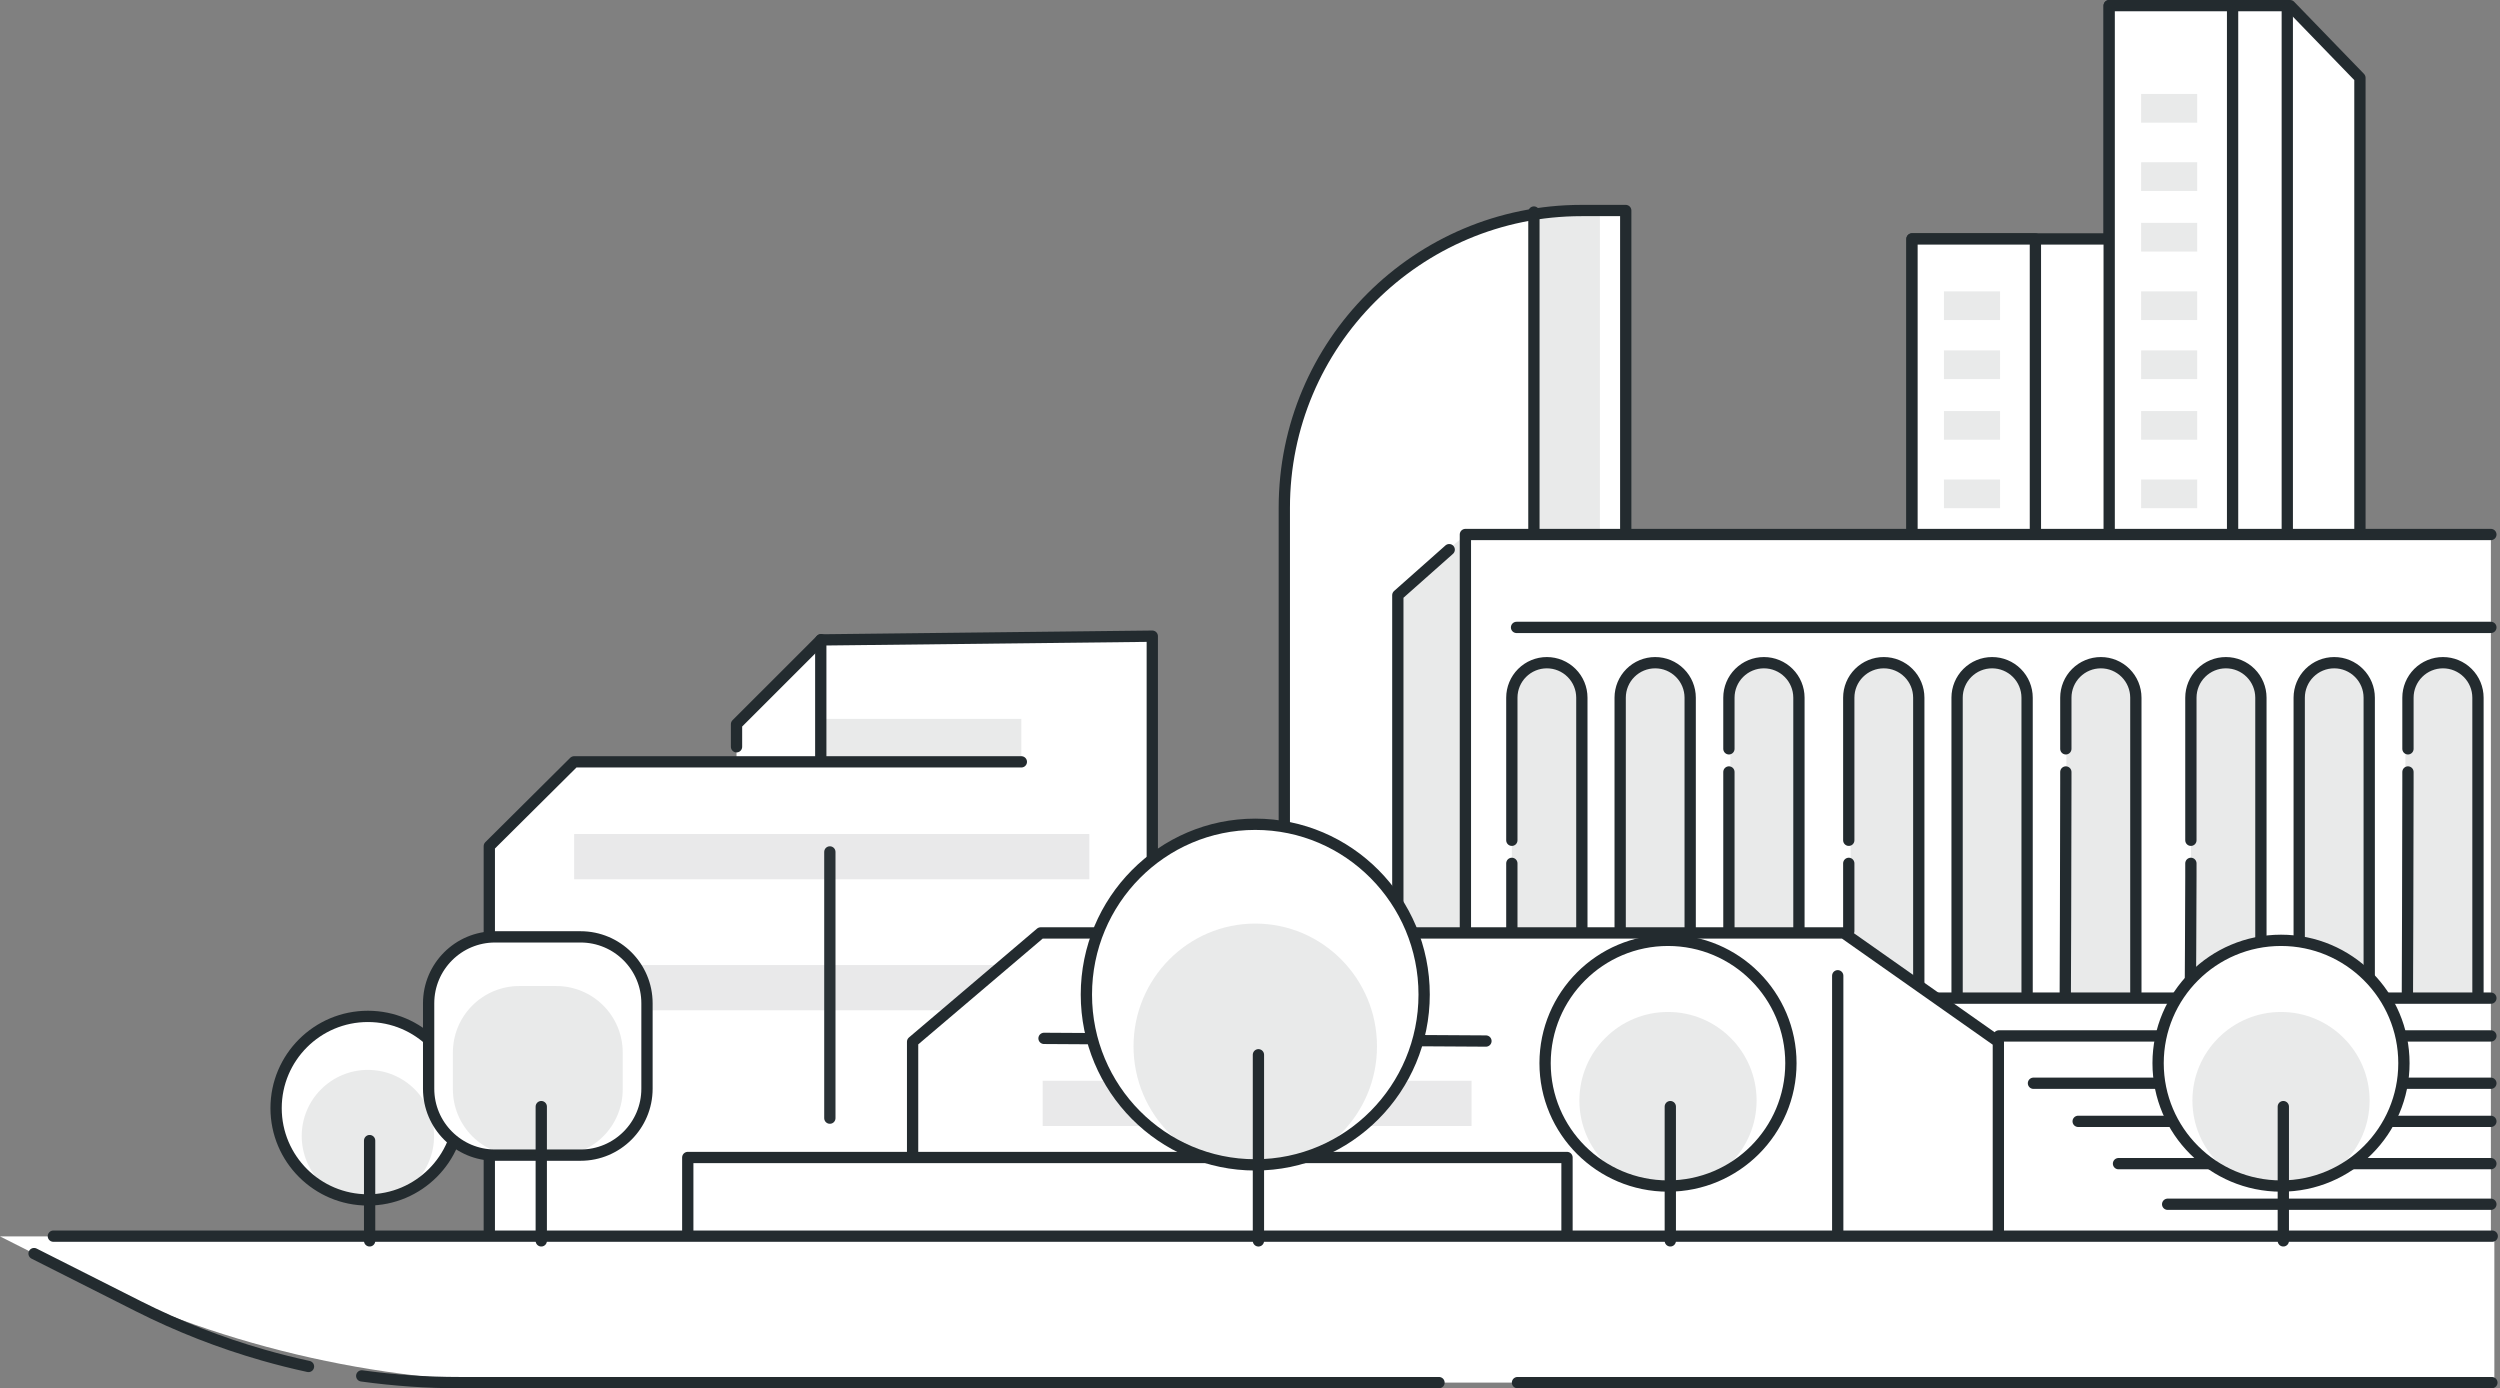 <svg viewBox="0 0 443 246" version="1.1" xmlns="http://www.w3.org/2000/svg" xmlns:xlink="http://www.w3.org/1999/xlink" id="el_kGiMGkN7-"><rect x="0" y="0" width="443" height="246" fill="#808080" stroke="none"/><style>@-webkit-keyframes kf_el_KujJiuB9vR-_an_r4raP5xXT{10.83%{opacity: 0;}11.11%{opacity: 1;}15.83%{opacity: 1;}0%{opacity: 0;}100%{opacity: 1;}}@keyframes kf_el_KujJiuB9vR-_an_r4raP5xXT{10.83%{opacity: 0;}11.11%{opacity: 1;}15.83%{opacity: 1;}0%{opacity: 0;}100%{opacity: 1;}}@-webkit-keyframes kf_el_6u07x3A6Cl_an_5Jtov8lh1{0%{opacity: 0;}7.78%{opacity: 1;}91.67%{opacity: 1;}100%{opacity: 0;}}@keyframes kf_el_6u07x3A6Cl_an_5Jtov8lh1{0%{opacity: 0;}7.78%{opacity: 1;}91.67%{opacity: 1;}100%{opacity: 0;}}@-webkit-keyframes kf_el_ECnpPhZaAIK_an_dRpqIIkh2{11.94%{opacity: 0;}16.94%{opacity: 1;}0%{opacity: 0;}100%{opacity: 1;}}@keyframes kf_el_ECnpPhZaAIK_an_dRpqIIkh2{11.94%{opacity: 0;}16.94%{opacity: 1;}0%{opacity: 0;}100%{opacity: 1;}}@-webkit-keyframes kf_el_8HcB_0wthqE_an_8Kq6CvfwO{6.39%{opacity: 0;}11.39%{opacity: 1;}0%{opacity: 0;}100%{opacity: 1;}}@keyframes kf_el_8HcB_0wthqE_an_8Kq6CvfwO{6.39%{opacity: 0;}11.39%{opacity: 1;}0%{opacity: 0;}100%{opacity: 1;}}@-webkit-keyframes kf_el_wPKZjCHEXVA_an_RksqCYLWb{6.39%{opacity: 0;}11.39%{opacity: 1;}0%{opacity: 0;}100%{opacity: 1;}}@keyframes kf_el_wPKZjCHEXVA_an_RksqCYLWb{6.39%{opacity: 0;}11.39%{opacity: 1;}0%{opacity: 0;}100%{opacity: 1;}}@-webkit-keyframes kf_el_eZkoX57Rx7w_an_5qSTi_scT{6.39%{opacity: 0;}11.39%{opacity: 1;}0%{opacity: 0;}100%{opacity: 1;}}@keyframes kf_el_eZkoX57Rx7w_an_5qSTi_scT{6.39%{opacity: 0;}11.39%{opacity: 1;}0%{opacity: 0;}100%{opacity: 1;}}@-webkit-keyframes kf_el_r8IKQ8KKIst_an_U6eo1Mr4X{6.39%{opacity: 0;}11.39%{opacity: 1;}0%{opacity: 0;}100%{opacity: 1;}}@keyframes kf_el_r8IKQ8KKIst_an_U6eo1Mr4X{6.39%{opacity: 0;}11.39%{opacity: 1;}0%{opacity: 0;}100%{opacity: 1;}}@-webkit-keyframes kf_el_KujJiuB9vR-_an_9nyyy5U9vX{11.39%{stroke-dasharray: 23.79;}0%{stroke-dasharray: 23.79;}100%{stroke-dasharray: 23.79;}}@keyframes kf_el_KujJiuB9vR-_an_9nyyy5U9vX{11.39%{stroke-dasharray: 23.79;}0%{stroke-dasharray: 23.79;}100%{stroke-dasharray: 23.79;}}@-webkit-keyframes kf_el_KujJiuB9vR-_an_-vQx6IhXr{11.39%{stroke-dashoffset: 23.79;}16.11%{stroke-dashoffset: 0;}0%{stroke-dashoffset: 23.79;}100%{stroke-dashoffset: 0;}}@keyframes kf_el_KujJiuB9vR-_an_-vQx6IhXr{11.39%{stroke-dashoffset: 23.79;}16.11%{stroke-dashoffset: 0;}0%{stroke-dashoffset: 23.79;}100%{stroke-dashoffset: 0;}}@-webkit-keyframes kf_el_OMoXzh480gJ_an_vjD2Ls9oJs{13.33%{stroke-dasharray: 136.82;}0%{stroke-dasharray: 136.82;}100%{stroke-dasharray: 136.82;}}@keyframes kf_el_OMoXzh480gJ_an_vjD2Ls9oJs{13.33%{stroke-dasharray: 136.82;}0%{stroke-dasharray: 136.82;}100%{stroke-dasharray: 136.82;}}@-webkit-keyframes kf_el_OMoXzh480gJ_an_SDq75Osdb{13.33%{stroke-dashoffset: 136.82;}18.33%{stroke-dashoffset: 0;}0%{stroke-dashoffset: 136.82;}100%{stroke-dashoffset: 0;}}@keyframes kf_el_OMoXzh480gJ_an_SDq75Osdb{13.33%{stroke-dashoffset: 136.82;}18.33%{stroke-dashoffset: 0;}0%{stroke-dashoffset: 136.82;}100%{stroke-dashoffset: 0;}}@-webkit-keyframes kf_el_iHpdW2JZTxv_an_hNi_uNqEX8{5.83%{stroke-dasharray: 23.79;}0%{stroke-dasharray: 23.79;}100%{stroke-dasharray: 23.79;}}@keyframes kf_el_iHpdW2JZTxv_an_hNi_uNqEX8{5.83%{stroke-dasharray: 23.79;}0%{stroke-dasharray: 23.79;}100%{stroke-dasharray: 23.79;}}@-webkit-keyframes kf_el_iHpdW2JZTxv_an_AuNvJHehY{5.83%{stroke-dashoffset: 23.79;}10.83%{stroke-dashoffset: 0;}0%{stroke-dashoffset: 23.79;}100%{stroke-dashoffset: 0;}}@keyframes kf_el_iHpdW2JZTxv_an_AuNvJHehY{5.83%{stroke-dashoffset: 23.79;}10.83%{stroke-dashoffset: 0;}0%{stroke-dashoffset: 23.79;}100%{stroke-dashoffset: 0;}}@-webkit-keyframes kf_el_c50fjR1k-Y7_an_m8Ausct8dy{7.50%{stroke-dasharray: 136.82;}0%{stroke-dasharray: 136.82;}100%{stroke-dasharray: 136.82;}}@keyframes kf_el_c50fjR1k-Y7_an_m8Ausct8dy{7.50%{stroke-dasharray: 136.82;}0%{stroke-dasharray: 136.82;}100%{stroke-dasharray: 136.82;}}@-webkit-keyframes kf_el_c50fjR1k-Y7_an_f_Vc23NFz{7.50%{stroke-dashoffset: 136.82;}12.50%{stroke-dashoffset: 0;}0%{stroke-dashoffset: 136.82;}100%{stroke-dashoffset: 0;}}@keyframes kf_el_c50fjR1k-Y7_an_f_Vc23NFz{7.50%{stroke-dashoffset: 136.82;}12.50%{stroke-dashoffset: 0;}0%{stroke-dashoffset: 136.82;}100%{stroke-dashoffset: 0;}}@-webkit-keyframes kf_el_k9N0WSQ_ofS_an_E1I724iJqY{2.78%{stroke-dasharray: 32.98;}0%{stroke-dasharray: 32.98;}100%{stroke-dasharray: 32.98;}}@keyframes kf_el_k9N0WSQ_ofS_an_E1I724iJqY{2.78%{stroke-dasharray: 32.98;}0%{stroke-dasharray: 32.98;}100%{stroke-dasharray: 32.98;}}@-webkit-keyframes kf_el_k9N0WSQ_ofS_an_paAMtqatl{2.78%{stroke-dashoffset: 32.98;}6.94%{stroke-dashoffset: 0;}0%{stroke-dashoffset: 32.98;}100%{stroke-dashoffset: 0;}}@keyframes kf_el_k9N0WSQ_ofS_an_paAMtqatl{2.78%{stroke-dashoffset: 32.98;}6.94%{stroke-dashoffset: 0;}0%{stroke-dashoffset: 32.98;}100%{stroke-dashoffset: 0;}}@-webkit-keyframes kf_el_29QVUKsbaKR_an_eeGYnLDhb2{3.61%{stroke-dasharray: 188.83;}0%{stroke-dasharray: 188.83;}100%{stroke-dasharray: 188.83;}}@keyframes kf_el_29QVUKsbaKR_an_eeGYnLDhb2{3.61%{stroke-dasharray: 188.83;}0%{stroke-dasharray: 188.83;}100%{stroke-dasharray: 188.83;}}@-webkit-keyframes kf_el_29QVUKsbaKR_an_VOQVIDsmC{3.61%{stroke-dashoffset: 188.83;}8.33%{stroke-dashoffset: 0;}0%{stroke-dashoffset: 188.83;}100%{stroke-dashoffset: 0;}}@keyframes kf_el_29QVUKsbaKR_an_VOQVIDsmC{3.61%{stroke-dashoffset: 188.83;}8.33%{stroke-dashoffset: 0;}0%{stroke-dashoffset: 188.83;}100%{stroke-dashoffset: 0;}}@-webkit-keyframes kf_el_pSjvdhGyAcS_an_lsaF4pxoES{0%{stroke-dasharray: 23.79;}100%{stroke-dasharray: 23.79;}}@keyframes kf_el_pSjvdhGyAcS_an_lsaF4pxoES{0%{stroke-dasharray: 23.79;}100%{stroke-dasharray: 23.79;}}@-webkit-keyframes kf_el_pSjvdhGyAcS_an_JZfD8aURn{0%{stroke-dashoffset: 23.79;}3.89%{stroke-dashoffset: 0;}100%{stroke-dashoffset: 0;}}@keyframes kf_el_pSjvdhGyAcS_an_JZfD8aURn{0%{stroke-dashoffset: 23.79;}3.89%{stroke-dashoffset: 0;}100%{stroke-dashoffset: 0;}}@-webkit-keyframes kf_el_GzVorC5wbeY_an_sXzUmyPyEC{2.22%{stroke-dasharray: 134.54;}0%{stroke-dasharray: 134.54;}100%{stroke-dasharray: 134.54;}}@keyframes kf_el_GzVorC5wbeY_an_sXzUmyPyEC{2.22%{stroke-dasharray: 134.54;}0%{stroke-dasharray: 134.54;}100%{stroke-dasharray: 134.54;}}@-webkit-keyframes kf_el_GzVorC5wbeY_an_znetgd99h{2.22%{stroke-dashoffset: 134.54;}6.11%{stroke-dashoffset: 0;}0%{stroke-dashoffset: 134.54;}100%{stroke-dashoffset: 0;}}@keyframes kf_el_GzVorC5wbeY_an_znetgd99h{2.22%{stroke-dashoffset: 134.54;}6.11%{stroke-dashoffset: 0;}0%{stroke-dashoffset: 134.54;}100%{stroke-dashoffset: 0;}}@-webkit-keyframes kf_el_0WU_ZSJC8Zs_an_17r8QiVQ5r{0%{stroke-dasharray: 17.77;}100%{stroke-dasharray: 17.77;}}@keyframes kf_el_0WU_ZSJC8Zs_an_17r8QiVQ5r{0%{stroke-dasharray: 17.77;}100%{stroke-dasharray: 17.77;}}@-webkit-keyframes kf_el_0WU_ZSJC8Zs_an_LTU2aagmI{0%{stroke-dashoffset: 17.77;}4.17%{stroke-dashoffset: 0;}100%{stroke-dashoffset: 0;}}@keyframes kf_el_0WU_ZSJC8Zs_an_LTU2aagmI{0%{stroke-dashoffset: 17.77;}4.17%{stroke-dashoffset: 0;}100%{stroke-dashoffset: 0;}}@-webkit-keyframes kf_el_dxnURN_gwFA_an_LhqyqmiBzn{1.67%{stroke-dasharray: 102.2;}0%{stroke-dasharray: 102.2;}100%{stroke-dasharray: 102.2;}}@keyframes kf_el_dxnURN_gwFA_an_LhqyqmiBzn{1.67%{stroke-dasharray: 102.2;}0%{stroke-dasharray: 102.2;}100%{stroke-dasharray: 102.2;}}@-webkit-keyframes kf_el_dxnURN_gwFA_an_VO1h9EW6J{1.67%{stroke-dashoffset: 102.2;}5.28%{stroke-dashoffset: 0;}0%{stroke-dashoffset: 102.2;}100%{stroke-dashoffset: 0;}}@keyframes kf_el_dxnURN_gwFA_an_VO1h9EW6J{1.67%{stroke-dashoffset: 102.2;}5.28%{stroke-dashoffset: 0;}0%{stroke-dashoffset: 102.2;}100%{stroke-dashoffset: 0;}}@-webkit-keyframes kf_el_4wsUopcF3xP_an_2VmJwYHBqS{0%{stroke-dasharray: 57.27;}100%{stroke-dasharray: 57.27;}}@keyframes kf_el_4wsUopcF3xP_an_2VmJwYHBqS{0%{stroke-dasharray: 57.27;}100%{stroke-dasharray: 57.27;}}@-webkit-keyframes kf_el_4wsUopcF3xP_an_pAdY8Mo8R{0%{stroke-dashoffset: 57.27;}4.17%{stroke-dashoffset: 0;}100%{stroke-dashoffset: 0;}}@keyframes kf_el_4wsUopcF3xP_an_pAdY8Mo8R{0%{stroke-dashoffset: 57.27;}4.17%{stroke-dashoffset: 0;}100%{stroke-dashoffset: 0;}}@-webkit-keyframes kf_el_mjcTyFarBrp_an_9JHbqsnXx4{1.39%{stroke-dasharray: 65.98;}0%{stroke-dasharray: 65.98;}100%{stroke-dasharray: 65.98;}}@keyframes kf_el_mjcTyFarBrp_an_9JHbqsnXx4{1.39%{stroke-dasharray: 65.98;}0%{stroke-dasharray: 65.98;}100%{stroke-dasharray: 65.98;}}@-webkit-keyframes kf_el_mjcTyFarBrp_an_uidUXnkB5{1.39%{stroke-dashoffset: 65.98;}5.56%{stroke-dashoffset: 0;}0%{stroke-dashoffset: 65.98;}100%{stroke-dashoffset: 0;}}@keyframes kf_el_mjcTyFarBrp_an_uidUXnkB5{1.39%{stroke-dashoffset: 65.98;}5.56%{stroke-dashoffset: 0;}0%{stroke-dashoffset: 65.98;}100%{stroke-dashoffset: 0;}}@-webkit-keyframes kf_el_YUL5zwn94iP_an_YkZMoU0whO{2.22%{stroke-dasharray: 73.13;}0%{stroke-dasharray: 73.13;}100%{stroke-dasharray: 73.13;}}@keyframes kf_el_YUL5zwn94iP_an_YkZMoU0whO{2.22%{stroke-dasharray: 73.13;}0%{stroke-dasharray: 73.13;}100%{stroke-dasharray: 73.13;}}@-webkit-keyframes kf_el_YUL5zwn94iP_an_zeb-ZyJyG{2.22%{stroke-dashoffset: 73.13;}6.39%{stroke-dashoffset: 0;}0%{stroke-dashoffset: 73.13;}100%{stroke-dashoffset: 0;}}@keyframes kf_el_YUL5zwn94iP_an_zeb-ZyJyG{2.22%{stroke-dashoffset: 73.13;}6.39%{stroke-dashoffset: 0;}0%{stroke-dashoffset: 73.13;}100%{stroke-dashoffset: 0;}}@-webkit-keyframes kf_el_NGEYe0Kjvv4_an_lhn_qeZNEn{3.06%{stroke-dasharray: 81.05;}0%{stroke-dasharray: 81.05;}100%{stroke-dasharray: 81.05;}}@keyframes kf_el_NGEYe0Kjvv4_an_lhn_qeZNEn{3.06%{stroke-dasharray: 81.05;}0%{stroke-dasharray: 81.05;}100%{stroke-dasharray: 81.05;}}@-webkit-keyframes kf_el_NGEYe0Kjvv4_an_-hlt2HdgQ{3.06%{stroke-dashoffset: 81.05;}7.22%{stroke-dashoffset: 0;}0%{stroke-dashoffset: 81.05;}100%{stroke-dashoffset: 0;}}@keyframes kf_el_NGEYe0Kjvv4_an_-hlt2HdgQ{3.06%{stroke-dashoffset: 81.05;}7.22%{stroke-dashoffset: 0;}0%{stroke-dashoffset: 81.05;}100%{stroke-dashoffset: 0;}}@-webkit-keyframes kf_el_S9NvQES-vaI_an_uYIC2Qr82K{4.44%{stroke-dasharray: 87.19;}0%{stroke-dasharray: 87.19;}100%{stroke-dasharray: 87.19;}}@keyframes kf_el_S9NvQES-vaI_an_uYIC2Qr82K{4.44%{stroke-dasharray: 87.19;}0%{stroke-dasharray: 87.19;}100%{stroke-dasharray: 87.19;}}@-webkit-keyframes kf_el_S9NvQES-vaI_an_bUr06fgaN{4.44%{stroke-dashoffset: 87.19;}8.61%{stroke-dashoffset: 0;}0%{stroke-dashoffset: 87.19;}100%{stroke-dashoffset: 0;}}@keyframes kf_el_S9NvQES-vaI_an_bUr06fgaN{4.44%{stroke-dashoffset: 87.19;}8.61%{stroke-dashoffset: 0;}0%{stroke-dashoffset: 87.19;}100%{stroke-dashoffset: 0;}}@-webkit-keyframes kf_el_JYZqJdJ1cZq_an_Xqoi6vMXQ6{0%{stroke-dasharray: 432.17;}100%{stroke-dasharray: 432.17;}}@keyframes kf_el_JYZqJdJ1cZq_an_Xqoi6vMXQ6{0%{stroke-dasharray: 432.17;}100%{stroke-dasharray: 432.17;}}@-webkit-keyframes kf_el_JYZqJdJ1cZq_an_giU-SLHtI{0%{stroke-dashoffset: 432.17;}5%{stroke-dashoffset: 0;}100%{stroke-dashoffset: 0;}}@keyframes kf_el_JYZqJdJ1cZq_an_giU-SLHtI{0%{stroke-dashoffset: 432.17;}5%{stroke-dashoffset: 0;}100%{stroke-dashoffset: 0;}}@-webkit-keyframes kf_el_1LRYkHF-A1e_an_rukPjGblgB{0%{stroke-dasharray: 52.77;}100%{stroke-dasharray: 52.77;}}@keyframes kf_el_1LRYkHF-A1e_an_rukPjGblgB{0%{stroke-dasharray: 52.77;}100%{stroke-dasharray: 52.77;}}@-webkit-keyframes kf_el_1LRYkHF-A1e_an_F-HnA8ej7{0%{stroke-dashoffset: 52.77;}5%{stroke-dashoffset: 0;}100%{stroke-dashoffset: 0;}}@keyframes kf_el_1LRYkHF-A1e_an_F-HnA8ej7{0%{stroke-dashoffset: 52.77;}5%{stroke-dashoffset: 0;}100%{stroke-dashoffset: 0;}}@-webkit-keyframes kf_el_aArh7u8AVq-_an_WWdUrHybW4{0%{stroke-dasharray: 190.95;}100%{stroke-dasharray: 190.95;}}@keyframes kf_el_aArh7u8AVq-_an_WWdUrHybW4{0%{stroke-dasharray: 190.95;}100%{stroke-dasharray: 190.95;}}@-webkit-keyframes kf_el_aArh7u8AVq-_an_7hy6ArqyW{0%{stroke-dashoffset: 190.95;}5%{stroke-dashoffset: 0;}100%{stroke-dashoffset: 0;}}@keyframes kf_el_aArh7u8AVq-_an_7hy6ArqyW{0%{stroke-dashoffset: 190.95;}5%{stroke-dashoffset: 0;}100%{stroke-dashoffset: 0;}}@-webkit-keyframes kf_el_H_-_SE1Wsyq_an_bNfeB4QSnM{0%{stroke-dasharray: 172.66;}100%{stroke-dasharray: 172.66;}}@keyframes kf_el_H_-_SE1Wsyq_an_bNfeB4QSnM{0%{stroke-dasharray: 172.66;}100%{stroke-dasharray: 172.66;}}@-webkit-keyframes kf_el_H_-_SE1Wsyq_an_Qikys1Pqn{0%{stroke-dashoffset: 172.66;}5%{stroke-dashoffset: 0;}100%{stroke-dashoffset: 0;}}@keyframes kf_el_H_-_SE1Wsyq_an_Qikys1Pqn{0%{stroke-dashoffset: 172.66;}5%{stroke-dashoffset: 0;}100%{stroke-dashoffset: 0;}}@-webkit-keyframes kf_el_ytInxTBccBA_an_UTWbTCsT6{0%{opacity: 0;}5%{opacity: 1;}100%{opacity: 1;}}@keyframes kf_el_ytInxTBccBA_an_UTWbTCsT6{0%{opacity: 0;}5%{opacity: 1;}100%{opacity: 1;}}@-webkit-keyframes kf_el_o6HZpKtnYLu_an_qdpsgfNb_{2.78%{opacity: 0;}6.11%{opacity: 1;}0%{opacity: 0;}100%{opacity: 1;}}@keyframes kf_el_o6HZpKtnYLu_an_qdpsgfNb_{2.78%{opacity: 0;}6.11%{opacity: 1;}0%{opacity: 0;}100%{opacity: 1;}}@-webkit-keyframes kf_el_P5yfmBgjERL_an_rXpJUknDQX{5%{stroke-dasharray: 78.31;}0%{stroke-dasharray: 78.31;}100%{stroke-dasharray: 78.31;}}@keyframes kf_el_P5yfmBgjERL_an_rXpJUknDQX{5%{stroke-dasharray: 78.31;}0%{stroke-dasharray: 78.31;}100%{stroke-dasharray: 78.31;}}@-webkit-keyframes kf_el_P5yfmBgjERL_an_wxpruiAi2{5%{stroke-dashoffset: 78.31;}10%{stroke-dashoffset: 0;}0%{stroke-dashoffset: 78.31;}100%{stroke-dashoffset: 0;}}@keyframes kf_el_P5yfmBgjERL_an_wxpruiAi2{5%{stroke-dashoffset: 78.31;}10%{stroke-dashoffset: 0;}0%{stroke-dashoffset: 78.31;}100%{stroke-dashoffset: 0;}}@-webkit-keyframes kf_el_m1TemOj2Bwj_an_WTsSnjoUzQ{5%{stroke-dasharray: 185.43;}0%{stroke-dasharray: 185.43;}100%{stroke-dasharray: 185.43;}}@keyframes kf_el_m1TemOj2Bwj_an_WTsSnjoUzQ{5%{stroke-dasharray: 185.43;}0%{stroke-dasharray: 185.43;}100%{stroke-dasharray: 185.43;}}@-webkit-keyframes kf_el_m1TemOj2Bwj_an_fcv7l7vHi{5%{stroke-dashoffset: 185.43;}10%{stroke-dashoffset: 0;}0%{stroke-dashoffset: 185.43;}100%{stroke-dashoffset: 0;}}@keyframes kf_el_m1TemOj2Bwj_an_fcv7l7vHi{5%{stroke-dashoffset: 185.43;}10%{stroke-dashoffset: 0;}0%{stroke-dashoffset: 185.43;}100%{stroke-dashoffset: 0;}}@-webkit-keyframes kf_el_lEBnvs4oC6M_an_TrjbCrxQ6J{5%{stroke-dasharray: 46.2;}0%{stroke-dasharray: 46.2;}100%{stroke-dasharray: 46.2;}}@keyframes kf_el_lEBnvs4oC6M_an_TrjbCrxQ6J{5%{stroke-dasharray: 46.2;}0%{stroke-dasharray: 46.2;}100%{stroke-dasharray: 46.2;}}@-webkit-keyframes kf_el_lEBnvs4oC6M_an_Q4wPeshbS{5%{stroke-dashoffset: 46.2;}10%{stroke-dashoffset: 0;}0%{stroke-dashoffset: 46.2;}100%{stroke-dashoffset: 0;}}@keyframes kf_el_lEBnvs4oC6M_an_Q4wPeshbS{5%{stroke-dashoffset: 46.2;}10%{stroke-dashoffset: 0;}0%{stroke-dashoffset: 46.2;}100%{stroke-dashoffset: 0;}}@-webkit-keyframes kf_el_WcsLyw-ncnT_an_ltRzvhAMra{5%{stroke-dasharray: 277.19;}0%{stroke-dasharray: 277.19;}100%{stroke-dasharray: 277.19;}}@keyframes kf_el_WcsLyw-ncnT_an_ltRzvhAMra{5%{stroke-dasharray: 277.19;}0%{stroke-dasharray: 277.19;}100%{stroke-dasharray: 277.19;}}@-webkit-keyframes kf_el_WcsLyw-ncnT_an__XLV8MKkZ{5%{stroke-dashoffset: 277.19;}10%{stroke-dashoffset: 0;}0%{stroke-dashoffset: 277.19;}100%{stroke-dashoffset: 0;}}@keyframes kf_el_WcsLyw-ncnT_an__XLV8MKkZ{5%{stroke-dashoffset: 277.19;}10%{stroke-dashoffset: 0;}0%{stroke-dashoffset: 277.19;}100%{stroke-dashoffset: 0;}}@-webkit-keyframes kf_el_BiXVoeLQf3v_an_Ba1lFs76x{2.78%{opacity: 0;}6.11%{opacity: 1;}0%{opacity: 0;}100%{opacity: 1;}}@keyframes kf_el_BiXVoeLQf3v_an_Ba1lFs76x{2.78%{opacity: 0;}6.11%{opacity: 1;}0%{opacity: 0;}100%{opacity: 1;}}@-webkit-keyframes kf_el_Neuua26InaY_an_p7WcTP4bPW{7.22%{stroke-dasharray: 47.17;}0%{stroke-dasharray: 47.17;}100%{stroke-dasharray: 47.17;}}@keyframes kf_el_Neuua26InaY_an_p7WcTP4bPW{7.22%{stroke-dasharray: 47.17;}0%{stroke-dasharray: 47.17;}100%{stroke-dasharray: 47.17;}}@-webkit-keyframes kf_el_Neuua26InaY_an_g2U78h_nv{7.22%{stroke-dashoffset: 47.17;}12.50%{stroke-dashoffset: 0;}0%{stroke-dashoffset: 47.17;}100%{stroke-dashoffset: 0;}}@keyframes kf_el_Neuua26InaY_an_g2U78h_nv{7.22%{stroke-dashoffset: 47.17;}12.50%{stroke-dashoffset: 0;}0%{stroke-dashoffset: 47.17;}100%{stroke-dashoffset: 0;}}@-webkit-keyframes kf_el_9cx6vdSqaZ-_an_7c0XpLE_9{7.22%{opacity: 0;}12.50%{opacity: 1;}0%{opacity: 0;}100%{opacity: 1;}}@keyframes kf_el_9cx6vdSqaZ-_an_7c0XpLE_9{7.22%{opacity: 0;}12.50%{opacity: 1;}0%{opacity: 0;}100%{opacity: 1;}}@-webkit-keyframes kf_el__hgb_FBXcDe_an_-ajxciUrD{7.22%{opacity: 0;}12.50%{opacity: 1;}0%{opacity: 0;}100%{opacity: 1;}}@keyframes kf_el__hgb_FBXcDe_an_-ajxciUrD{7.22%{opacity: 0;}12.50%{opacity: 1;}0%{opacity: 0;}100%{opacity: 1;}}@-webkit-keyframes kf_el_MWdWH_fZbZd_an_7ab_iqZBX{7.22%{opacity: 0;}12.50%{opacity: 1;}0%{opacity: 0;}100%{opacity: 1;}}@keyframes kf_el_MWdWH_fZbZd_an_7ab_iqZBX{7.22%{opacity: 0;}12.50%{opacity: 1;}0%{opacity: 0;}100%{opacity: 1;}}@-webkit-keyframes kf_el_bdxpOsExI_0_an_mkaPD_PICG{7.22%{stroke-dasharray: 475.33;}0%{stroke-dasharray: 475.33;}100%{stroke-dasharray: 475.33;}}@keyframes kf_el_bdxpOsExI_0_an_mkaPD_PICG{7.22%{stroke-dasharray: 475.33;}0%{stroke-dasharray: 475.33;}100%{stroke-dasharray: 475.33;}}@-webkit-keyframes kf_el_bdxpOsExI_0_an_JpvkyZKoY{7.22%{stroke-dashoffset: 475.33;}7.50%{stroke-dashoffset: 475.33;}12.50%{stroke-dashoffset: 0;}0%{stroke-dashoffset: 475.33;}100%{stroke-dashoffset: 0;}}@keyframes kf_el_bdxpOsExI_0_an_JpvkyZKoY{7.22%{stroke-dashoffset: 475.33;}7.50%{stroke-dashoffset: 475.33;}12.50%{stroke-dashoffset: 0;}0%{stroke-dashoffset: 475.33;}100%{stroke-dashoffset: 0;}}@-webkit-keyframes kf_el_x_rmqHxNmV0_an_Ddl5cS6YZ{7.22%{opacity: 0;}12.50%{opacity: 1;}0%{opacity: 0;}100%{opacity: 1;}}@keyframes kf_el_x_rmqHxNmV0_an_Ddl5cS6YZ{7.22%{opacity: 0;}12.50%{opacity: 1;}0%{opacity: 0;}100%{opacity: 1;}}@-webkit-keyframes kf_el_-r3xtqc9wat_an_a9D3LYiNIP{7.22%{stroke-dasharray: 25.2;}0%{stroke-dasharray: 25.2;}100%{stroke-dasharray: 25.2;}}@keyframes kf_el_-r3xtqc9wat_an_a9D3LYiNIP{7.22%{stroke-dasharray: 25.2;}0%{stroke-dasharray: 25.2;}100%{stroke-dasharray: 25.2;}}@-webkit-keyframes kf_el_-r3xtqc9wat_an_vyHOD0A4s{7.22%{stroke-dashoffset: 25.2;}12.50%{stroke-dashoffset: 0;}0%{stroke-dashoffset: 25.2;}100%{stroke-dashoffset: 0;}}@keyframes kf_el_-r3xtqc9wat_an_vyHOD0A4s{7.22%{stroke-dashoffset: 25.2;}12.50%{stroke-dashoffset: 0;}0%{stroke-dashoffset: 25.2;}100%{stroke-dashoffset: 0;}}@-webkit-keyframes kf_el_pWnjKBKl7hh_an_hwqA0Djyw{7.22%{opacity: 0;}12.50%{opacity: 1;}0%{opacity: 0;}100%{opacity: 1;}}@keyframes kf_el_pWnjKBKl7hh_an_hwqA0Djyw{7.22%{opacity: 0;}12.50%{opacity: 1;}0%{opacity: 0;}100%{opacity: 1;}}@-webkit-keyframes kf_el_Ajj2fw8sbcY_an_0igKADhpAK{0%{stroke-dasharray: 39.84;}100%{stroke-dasharray: 39.84;}}@keyframes kf_el_Ajj2fw8sbcY_an_0igKADhpAK{0%{stroke-dasharray: 39.84;}100%{stroke-dasharray: 39.84;}}@-webkit-keyframes kf_el_Ajj2fw8sbcY_an_kMI1cEeLC{0%{stroke-dashoffset: 39.84;}4.44%{stroke-dashoffset: 0;}100%{stroke-dashoffset: 0;}}@keyframes kf_el_Ajj2fw8sbcY_an_kMI1cEeLC{0%{stroke-dashoffset: 39.84;}4.44%{stroke-dashoffset: 0;}100%{stroke-dashoffset: 0;}}@-webkit-keyframes kf_el_QhpINyPjLNg_an_BlmM8OzM1R{1.67%{stroke-dasharray: 39.84;}0%{stroke-dasharray: 39.84;}100%{stroke-dasharray: 39.84;}}@keyframes kf_el_QhpINyPjLNg_an_BlmM8OzM1R{1.67%{stroke-dasharray: 39.84;}0%{stroke-dasharray: 39.84;}100%{stroke-dasharray: 39.84;}}@-webkit-keyframes kf_el_QhpINyPjLNg_an_VkaTI9bvf{1.67%{stroke-dashoffset: 39.84;}6.11%{stroke-dashoffset: 0;}0%{stroke-dashoffset: 39.84;}100%{stroke-dashoffset: 0;}}@keyframes kf_el_QhpINyPjLNg_an_VkaTI9bvf{1.67%{stroke-dashoffset: 39.84;}6.11%{stroke-dashoffset: 0;}0%{stroke-dashoffset: 39.84;}100%{stroke-dashoffset: 0;}}@-webkit-keyframes kf_el_SFuDZS0_D9L_an_Q-Wtmf-rok{2.50%{stroke-dasharray: 28.2;}0%{stroke-dasharray: 28.2;}100%{stroke-dasharray: 28.2;}}@keyframes kf_el_SFuDZS0_D9L_an_Q-Wtmf-rok{2.50%{stroke-dasharray: 28.2;}0%{stroke-dasharray: 28.2;}100%{stroke-dasharray: 28.2;}}@-webkit-keyframes kf_el_SFuDZS0_D9L_an_sIxKdDBjF{2.50%{stroke-dashoffset: 28.2;}6.94%{stroke-dashoffset: 0;}0%{stroke-dashoffset: 28.2;}100%{stroke-dashoffset: 0;}}@keyframes kf_el_SFuDZS0_D9L_an_sIxKdDBjF{2.50%{stroke-dashoffset: 28.2;}6.94%{stroke-dashoffset: 0;}0%{stroke-dashoffset: 28.2;}100%{stroke-dashoffset: 0;}}@-webkit-keyframes kf_el_IRkciAqG-mW_an_wFVBw2df9X{3.33%{stroke-dasharray: 80.74;}0%{stroke-dasharray: 80.74;}100%{stroke-dasharray: 80.74;}}@keyframes kf_el_IRkciAqG-mW_an_wFVBw2df9X{3.33%{stroke-dasharray: 80.74;}0%{stroke-dasharray: 80.74;}100%{stroke-dasharray: 80.74;}}@-webkit-keyframes kf_el_IRkciAqG-mW_an_gDxWDuvUx{3.33%{stroke-dashoffset: 80.74;}7.78%{stroke-dashoffset: 0;}0%{stroke-dashoffset: 80.74;}100%{stroke-dashoffset: 0;}}@keyframes kf_el_IRkciAqG-mW_an_gDxWDuvUx{3.33%{stroke-dashoffset: 80.74;}7.78%{stroke-dashoffset: 0;}0%{stroke-dashoffset: 80.74;}100%{stroke-dashoffset: 0;}}@-webkit-keyframes kf_el_twp3vkhftFw_an_MeNG1qUTHt{4.44%{stroke-dasharray: 80.74;}0%{stroke-dasharray: 80.74;}100%{stroke-dasharray: 80.74;}}@keyframes kf_el_twp3vkhftFw_an_MeNG1qUTHt{4.44%{stroke-dasharray: 80.74;}0%{stroke-dasharray: 80.74;}100%{stroke-dasharray: 80.74;}}@-webkit-keyframes kf_el_twp3vkhftFw_an_Qv34a0TKM{4.44%{stroke-dashoffset: 80.74;}8.89%{stroke-dashoffset: 0;}0%{stroke-dashoffset: 80.74;}100%{stroke-dashoffset: 0;}}@keyframes kf_el_twp3vkhftFw_an_Qv34a0TKM{4.44%{stroke-dashoffset: 80.74;}8.89%{stroke-dashoffset: 0;}0%{stroke-dashoffset: 80.74;}100%{stroke-dashoffset: 0;}}@-webkit-keyframes kf_el_CmRYhlvnfeF_an_VCv-onR3xU{5%{stroke-dasharray: 69.61;}0%{stroke-dasharray: 69.61;}100%{stroke-dasharray: 69.61;}}@keyframes kf_el_CmRYhlvnfeF_an_VCv-onR3xU{5%{stroke-dasharray: 69.61;}0%{stroke-dasharray: 69.61;}100%{stroke-dasharray: 69.61;}}@-webkit-keyframes kf_el_CmRYhlvnfeF_an_eKOg2VzB1{5%{stroke-dashoffset: 69.61;}9.44%{stroke-dashoffset: 0;}0%{stroke-dashoffset: 69.61;}100%{stroke-dashoffset: 0;}}@keyframes kf_el_CmRYhlvnfeF_an_eKOg2VzB1{5%{stroke-dashoffset: 69.61;}9.44%{stroke-dashoffset: 0;}0%{stroke-dashoffset: 69.61;}100%{stroke-dashoffset: 0;}}@-webkit-keyframes kf_el_dfOZo-ZqkH3_an_TxjUtWANx6{5%{stroke-dasharray: 124.17;}0%{stroke-dasharray: 124.17;}100%{stroke-dasharray: 124.17;}}@keyframes kf_el_dfOZo-ZqkH3_an_TxjUtWANx6{5%{stroke-dasharray: 124.17;}0%{stroke-dasharray: 124.17;}100%{stroke-dasharray: 124.17;}}@-webkit-keyframes kf_el_dfOZo-ZqkH3_an_PMY2q86zp{5%{stroke-dashoffset: 124.17;}9.44%{stroke-dashoffset: 0;}0%{stroke-dashoffset: 124.17;}100%{stroke-dashoffset: 0;}}@keyframes kf_el_dfOZo-ZqkH3_an_PMY2q86zp{5%{stroke-dashoffset: 124.17;}9.44%{stroke-dashoffset: 0;}0%{stroke-dashoffset: 124.17;}100%{stroke-dashoffset: 0;}}@-webkit-keyframes kf_el_ZPRvU8kctbJ_an_YATRR1MG8g{6.11%{stroke-dasharray: 124.17;}0%{stroke-dasharray: 124.17;}100%{stroke-dasharray: 124.17;}}@keyframes kf_el_ZPRvU8kctbJ_an_YATRR1MG8g{6.11%{stroke-dasharray: 124.17;}0%{stroke-dasharray: 124.17;}100%{stroke-dasharray: 124.17;}}@-webkit-keyframes kf_el_ZPRvU8kctbJ_an_UAWvn3Hzj{6.11%{stroke-dashoffset: 124.17;}10.56%{stroke-dashoffset: 0;}0%{stroke-dashoffset: 124.17;}100%{stroke-dashoffset: 0;}}@keyframes kf_el_ZPRvU8kctbJ_an_UAWvn3Hzj{6.11%{stroke-dashoffset: 124.17;}10.56%{stroke-dashoffset: 0;}0%{stroke-dashoffset: 124.17;}100%{stroke-dashoffset: 0;}}@-webkit-keyframes kf_el_cri4KUpVTah_an_rMSdc_mpOa{7.22%{stroke-dasharray: 101.92;}0%{stroke-dasharray: 101.92;}100%{stroke-dasharray: 101.92;}}@keyframes kf_el_cri4KUpVTah_an_rMSdc_mpOa{7.22%{stroke-dasharray: 101.92;}0%{stroke-dasharray: 101.92;}100%{stroke-dasharray: 101.92;}}@-webkit-keyframes kf_el_cri4KUpVTah_an_1Qh5TGxwZ{7.22%{stroke-dashoffset: 101.92;}11.67%{stroke-dashoffset: 0;}0%{stroke-dashoffset: 101.92;}100%{stroke-dashoffset: 0;}}@keyframes kf_el_cri4KUpVTah_an_1Qh5TGxwZ{7.22%{stroke-dashoffset: 101.92;}11.67%{stroke-dashoffset: 0;}0%{stroke-dashoffset: 101.92;}100%{stroke-dashoffset: 0;}}@-webkit-keyframes kf_el_BsBV-sTyLfT_an_tEAD_bK72Z{7.50%{stroke-dasharray: 23.65;}0%{stroke-dasharray: 23.65;}100%{stroke-dasharray: 23.65;}}@keyframes kf_el_BsBV-sTyLfT_an_tEAD_bK72Z{7.50%{stroke-dasharray: 23.65;}0%{stroke-dasharray: 23.65;}100%{stroke-dasharray: 23.65;}}@-webkit-keyframes kf_el_BsBV-sTyLfT_an_V_f4EFbO0{7.50%{stroke-dashoffset: 23.65;}11.94%{stroke-dashoffset: 0;}0%{stroke-dashoffset: 23.65;}100%{stroke-dashoffset: 0;}}@keyframes kf_el_BsBV-sTyLfT_an_V_f4EFbO0{7.50%{stroke-dashoffset: 23.65;}11.94%{stroke-dashoffset: 0;}0%{stroke-dashoffset: 23.65;}100%{stroke-dashoffset: 0;}}@-webkit-keyframes kf_el_2OeOSqInNf5_an_hTMRrx_Kgd{8.33%{stroke-dasharray: 12.01;}0%{stroke-dasharray: 12.01;}100%{stroke-dasharray: 12.01;}}@keyframes kf_el_2OeOSqInNf5_an_hTMRrx_Kgd{8.33%{stroke-dasharray: 12.01;}0%{stroke-dasharray: 12.01;}100%{stroke-dasharray: 12.01;}}@-webkit-keyframes kf_el_2OeOSqInNf5_an_mOt30kUON{8.33%{stroke-dashoffset: 12.01;}12.78%{stroke-dashoffset: 0;}0%{stroke-dashoffset: 12.01;}100%{stroke-dashoffset: 0;}}@keyframes kf_el_2OeOSqInNf5_an_mOt30kUON{8.33%{stroke-dashoffset: 12.01;}12.78%{stroke-dashoffset: 0;}0%{stroke-dashoffset: 12.01;}100%{stroke-dashoffset: 0;}}@-webkit-keyframes kf_el_mD_VoFHY77f_an_rZ8ztYJbGb{9.17%{stroke-dasharray: 12.01;}0%{stroke-dasharray: 12.01;}100%{stroke-dasharray: 12.01;}}@keyframes kf_el_mD_VoFHY77f_an_rZ8ztYJbGb{9.17%{stroke-dasharray: 12.01;}0%{stroke-dasharray: 12.01;}100%{stroke-dasharray: 12.01;}}@-webkit-keyframes kf_el_mD_VoFHY77f_an__HO3e8Teb{9.17%{stroke-dashoffset: 12.01;}13.61%{stroke-dashoffset: 0;}0%{stroke-dashoffset: 12.01;}100%{stroke-dashoffset: 0;}}@keyframes kf_el_mD_VoFHY77f_an__HO3e8Teb{9.17%{stroke-dashoffset: 12.01;}13.61%{stroke-dashoffset: 0;}0%{stroke-dashoffset: 12.01;}100%{stroke-dashoffset: 0;}}@-webkit-keyframes kf_el_x4NH_XbFLyT_an_VfNQzglzn7{10%{stroke-dasharray: 96.94;}0%{stroke-dasharray: 96.94;}100%{stroke-dasharray: 96.94;}}@keyframes kf_el_x4NH_XbFLyT_an_VfNQzglzn7{10%{stroke-dasharray: 96.94;}0%{stroke-dasharray: 96.94;}100%{stroke-dasharray: 96.94;}}@-webkit-keyframes kf_el_x4NH_XbFLyT_an_I5HCjlPWv{10%{stroke-dashoffset: 96.94;}14.44%{stroke-dashoffset: 0;}0%{stroke-dashoffset: 96.94;}100%{stroke-dashoffset: 0;}}@keyframes kf_el_x4NH_XbFLyT_an_I5HCjlPWv{10%{stroke-dashoffset: 96.94;}14.44%{stroke-dashoffset: 0;}0%{stroke-dashoffset: 96.94;}100%{stroke-dashoffset: 0;}}@-webkit-keyframes kf_el_lJ__4Uhwjuy_an_QCBj0f6Bfw{11.11%{stroke-dasharray: 96.94;}0%{stroke-dasharray: 96.94;}100%{stroke-dasharray: 96.94;}}@keyframes kf_el_lJ__4Uhwjuy_an_QCBj0f6Bfw{11.11%{stroke-dasharray: 96.94;}0%{stroke-dasharray: 96.94;}100%{stroke-dasharray: 96.94;}}@-webkit-keyframes kf_el_lJ__4Uhwjuy_an_TRZtzela5{11.11%{stroke-dashoffset: 96.94;}15.56%{stroke-dashoffset: 0;}0%{stroke-dashoffset: 96.94;}100%{stroke-dashoffset: 0;}}@keyframes kf_el_lJ__4Uhwjuy_an_TRZtzela5{11.11%{stroke-dashoffset: 96.94;}15.56%{stroke-dashoffset: 0;}0%{stroke-dashoffset: 96.94;}100%{stroke-dashoffset: 0;}}@-webkit-keyframes kf_el_yf0OUkpgF1Y_an_HMPvd9e01f{11.94%{stroke-dasharray: 85.82;}0%{stroke-dasharray: 85.82;}100%{stroke-dasharray: 85.82;}}@keyframes kf_el_yf0OUkpgF1Y_an_HMPvd9e01f{11.94%{stroke-dasharray: 85.82;}0%{stroke-dasharray: 85.82;}100%{stroke-dasharray: 85.82;}}@-webkit-keyframes kf_el_yf0OUkpgF1Y_an_swke4odU-{11.94%{stroke-dashoffset: 85.82;}16.39%{stroke-dashoffset: 0;}0%{stroke-dashoffset: 85.82;}100%{stroke-dashoffset: 0;}}@keyframes kf_el_yf0OUkpgF1Y_an_swke4odU-{11.94%{stroke-dashoffset: 85.82;}16.39%{stroke-dashoffset: 0;}0%{stroke-dashoffset: 85.82;}100%{stroke-dashoffset: 0;}}@-webkit-keyframes kf_el_pDNUrsNKhbr_an_Z8293TABtX{12.78%{stroke-dasharray: 98.15;}0%{stroke-dasharray: 98.15;}100%{stroke-dasharray: 98.15;}}@keyframes kf_el_pDNUrsNKhbr_an_Z8293TABtX{12.78%{stroke-dasharray: 98.15;}0%{stroke-dasharray: 98.15;}100%{stroke-dasharray: 98.15;}}@-webkit-keyframes kf_el_pDNUrsNKhbr_an_ABc3_hEIt{12.78%{stroke-dashoffset: 98.15;}17.22%{stroke-dashoffset: 0;}0%{stroke-dashoffset: 98.15;}100%{stroke-dashoffset: 0;}}@keyframes kf_el_pDNUrsNKhbr_an_ABc3_hEIt{12.78%{stroke-dashoffset: 98.15;}17.22%{stroke-dashoffset: 0;}0%{stroke-dashoffset: 98.15;}100%{stroke-dashoffset: 0;}}@-webkit-keyframes kf_el_4bAbxLnBPHS_an_c5Z14EBty{14.44%{opacity: 0;}18.89%{opacity: 1;}0%{opacity: 0;}100%{opacity: 1;}}@keyframes kf_el_4bAbxLnBPHS_an_c5Z14EBty{14.44%{opacity: 0;}18.89%{opacity: 1;}0%{opacity: 0;}100%{opacity: 1;}}@-webkit-keyframes kf_el_K9OkN8W9ZoG_an_LJt0DT8tT{14.44%{opacity: 0;}18.89%{opacity: 1;}0%{opacity: 0;}100%{opacity: 1;}}@keyframes kf_el_K9OkN8W9ZoG_an_LJt0DT8tT{14.44%{opacity: 0;}18.89%{opacity: 1;}0%{opacity: 0;}100%{opacity: 1;}}@-webkit-keyframes kf_el_oE3_SimW88q_an_293EuYDOe{14.44%{opacity: 0;}18.89%{opacity: 1;}0%{opacity: 0;}100%{opacity: 1;}}@keyframes kf_el_oE3_SimW88q_an_293EuYDOe{14.44%{opacity: 0;}18.89%{opacity: 1;}0%{opacity: 0;}100%{opacity: 1;}}@-webkit-keyframes kf_el_jCasZa_XCTn_an_XOcF2q1_j{14.44%{opacity: 0;}18.89%{opacity: 1;}0%{opacity: 0;}100%{opacity: 1;}}@keyframes kf_el_jCasZa_XCTn_an_XOcF2q1_j{14.44%{opacity: 0;}18.89%{opacity: 1;}0%{opacity: 0;}100%{opacity: 1;}}@-webkit-keyframes kf_el_6AYeXc79NNw_an_95WNHOFJo{14.44%{opacity: 0;}18.89%{opacity: 1;}0%{opacity: 0;}100%{opacity: 1;}}@keyframes kf_el_6AYeXc79NNw_an_95WNHOFJo{14.44%{opacity: 0;}18.89%{opacity: 1;}0%{opacity: 0;}100%{opacity: 1;}}@-webkit-keyframes kf_el_GErovGcKRaY_an_m23m7nZgP{14.44%{opacity: 0;}18.89%{opacity: 1;}0%{opacity: 0;}100%{opacity: 1;}}@keyframes kf_el_GErovGcKRaY_an_m23m7nZgP{14.44%{opacity: 0;}18.89%{opacity: 1;}0%{opacity: 0;}100%{opacity: 1;}}@-webkit-keyframes kf_el_ob4qm2h71cg_an_3h4UssIHz{14.44%{opacity: 0;}18.89%{opacity: 1;}0%{opacity: 0;}100%{opacity: 1;}}@keyframes kf_el_ob4qm2h71cg_an_3h4UssIHz{14.44%{opacity: 0;}18.89%{opacity: 1;}0%{opacity: 0;}100%{opacity: 1;}}@-webkit-keyframes kf_el_1wlnvaRxKNL_an_YGZON3VMZ{14.44%{opacity: 0;}18.89%{opacity: 1;}0%{opacity: 0;}100%{opacity: 1;}}@keyframes kf_el_1wlnvaRxKNL_an_YGZON3VMZ{14.44%{opacity: 0;}18.89%{opacity: 1;}0%{opacity: 0;}100%{opacity: 1;}}@-webkit-keyframes kf_el_uLEvpKR9BcK_an_jBD_-Fjim{14.44%{opacity: 0;}18.89%{opacity: 1;}0%{opacity: 0;}100%{opacity: 1;}}@keyframes kf_el_uLEvpKR9BcK_an_jBD_-Fjim{14.44%{opacity: 0;}18.89%{opacity: 1;}0%{opacity: 0;}100%{opacity: 1;}}@-webkit-keyframes kf_el_dFUkJ-Dh1Qo_an_HgYQNbjoXI{3.89%{stroke-dasharray: 172.65;}0%{stroke-dasharray: 172.65;}100%{stroke-dasharray: 172.65;}}@keyframes kf_el_dFUkJ-Dh1Qo_an_HgYQNbjoXI{3.89%{stroke-dasharray: 172.65;}0%{stroke-dasharray: 172.65;}100%{stroke-dasharray: 172.65;}}@-webkit-keyframes kf_el_dFUkJ-Dh1Qo_an_aSTcBbybA{3.89%{stroke-dashoffset: 172.65;}8.33%{stroke-dashoffset: 0;}0%{stroke-dashoffset: 172.65;}100%{stroke-dashoffset: 0;}}@keyframes kf_el_dFUkJ-Dh1Qo_an_aSTcBbybA{3.89%{stroke-dashoffset: 172.65;}8.33%{stroke-dashoffset: 0;}0%{stroke-dashoffset: 172.65;}100%{stroke-dashoffset: 0;}}@-webkit-keyframes kf_el_PTghkTbdctR_an_y8xeRRQAyc{3.89%{stroke-dasharray: 73.56;}0%{stroke-dasharray: 73.56;}100%{stroke-dasharray: 73.56;}}@keyframes kf_el_PTghkTbdctR_an_y8xeRRQAyc{3.89%{stroke-dasharray: 73.56;}0%{stroke-dasharray: 73.56;}100%{stroke-dasharray: 73.56;}}@-webkit-keyframes kf_el_PTghkTbdctR_an_x5sxtCqEg{3.89%{stroke-dashoffset: 73.56;}8.33%{stroke-dashoffset: 0;}0%{stroke-dashoffset: 73.56;}100%{stroke-dashoffset: 0;}}@keyframes kf_el_PTghkTbdctR_an_x5sxtCqEg{3.89%{stroke-dashoffset: 73.56;}8.33%{stroke-dashoffset: 0;}0%{stroke-dashoffset: 73.56;}100%{stroke-dashoffset: 0;}}@-webkit-keyframes kf_el__BK-WkkbP8F_an_-9q5WvWIHM{3.89%{stroke-dasharray: 448.8;}0%{stroke-dasharray: 448.8;}100%{stroke-dasharray: 448.8;}}@keyframes kf_el__BK-WkkbP8F_an_-9q5WvWIHM{3.89%{stroke-dasharray: 448.8;}0%{stroke-dasharray: 448.8;}100%{stroke-dasharray: 448.8;}}@-webkit-keyframes kf_el__BK-WkkbP8F_an_40Ddr4vxt{3.89%{stroke-dashoffset: 448.8;}8.33%{stroke-dashoffset: 0;}0%{stroke-dashoffset: 448.8;}100%{stroke-dashoffset: 0;}}@keyframes kf_el__BK-WkkbP8F_an_40Ddr4vxt{3.89%{stroke-dashoffset: 448.8;}8.33%{stroke-dashoffset: 0;}0%{stroke-dashoffset: 448.8;}100%{stroke-dashoffset: 0;}}@-webkit-keyframes kf_el_wepDkfcugG2_an_McCYtlPvn{14.44%{opacity: 0;}18.89%{opacity: 1;}0%{opacity: 0;}100%{opacity: 1;}}@keyframes kf_el_wepDkfcugG2_an_McCYtlPvn{14.44%{opacity: 0;}18.89%{opacity: 1;}0%{opacity: 0;}100%{opacity: 1;}}@-webkit-keyframes kf_el_0xGv7dqXm8V_an_groyF-e4b{4.17%{opacity: 0;}8.61%{opacity: 1;}0%{opacity: 0;}100%{opacity: 1;}}@keyframes kf_el_0xGv7dqXm8V_an_groyF-e4b{4.17%{opacity: 0;}8.61%{opacity: 1;}0%{opacity: 0;}100%{opacity: 1;}}@-webkit-keyframes kf_el_4Z6KbDqhDua_an_mbnIMXC8l{15.28%{opacity: 0;}20%{opacity: 1;}0%{opacity: 0;}100%{opacity: 1;}}@keyframes kf_el_4Z6KbDqhDua_an_mbnIMXC8l{15.28%{opacity: 0;}20%{opacity: 1;}0%{opacity: 0;}100%{opacity: 1;}}@-webkit-keyframes kf_el_yF1LskZU-_5_an_rCSCmiN63a{11.67%{stroke-dasharray: 57.09;}0%{stroke-dasharray: 57.09;}100%{stroke-dasharray: 57.09;}}@keyframes kf_el_yF1LskZU-_5_an_rCSCmiN63a{11.67%{stroke-dasharray: 57.09;}0%{stroke-dasharray: 57.09;}100%{stroke-dasharray: 57.09;}}@-webkit-keyframes kf_el_yF1LskZU-_5_an_XKC-rRT24{11.67%{stroke-dashoffset: 57.09;}16.67%{stroke-dashoffset: 0;}0%{stroke-dashoffset: 57.09;}100%{stroke-dashoffset: 0;}}@keyframes kf_el_yF1LskZU-_5_an_XKC-rRT24{11.67%{stroke-dashoffset: 57.09;}16.67%{stroke-dashoffset: 0;}0%{stroke-dashoffset: 57.09;}100%{stroke-dashoffset: 0;}}@-webkit-keyframes kf_el_A9QzL31HPi8_an_a2zHJO_mxh{11.67%{stroke-dasharray: 463.65;}0%{stroke-dasharray: 463.65;}100%{stroke-dasharray: 463.65;}}@keyframes kf_el_A9QzL31HPi8_an_a2zHJO_mxh{11.67%{stroke-dasharray: 463.65;}0%{stroke-dasharray: 463.65;}100%{stroke-dasharray: 463.65;}}@-webkit-keyframes kf_el_A9QzL31HPi8_an_XuaQTKqu_{11.67%{stroke-dashoffset: 463.65;}16.67%{stroke-dashoffset: 0;}0%{stroke-dashoffset: 463.65;}100%{stroke-dashoffset: 0;}}@keyframes kf_el_A9QzL31HPi8_an_XuaQTKqu_{11.67%{stroke-dashoffset: 463.65;}16.67%{stroke-dashoffset: 0;}0%{stroke-dashoffset: 463.65;}100%{stroke-dashoffset: 0;}}@-webkit-keyframes kf_el_mtk_07ULl1Y_an_r03SOu_94k{8.33%{stroke-dasharray: 96.45;}0%{stroke-dasharray: 96.45;}100%{stroke-dasharray: 96.45;}}@keyframes kf_el_mtk_07ULl1Y_an_r03SOu_94k{8.33%{stroke-dasharray: 96.45;}0%{stroke-dasharray: 96.45;}100%{stroke-dasharray: 96.45;}}@-webkit-keyframes kf_el_mtk_07ULl1Y_an_IFJq0NZZy{8.33%{stroke-dashoffset: 96.45;}12.78%{stroke-dashoffset: 0;}0%{stroke-dashoffset: 96.45;}100%{stroke-dashoffset: 0;}}@keyframes kf_el_mtk_07ULl1Y_an_IFJq0NZZy{8.33%{stroke-dashoffset: 96.45;}12.78%{stroke-dashoffset: 0;}0%{stroke-dashoffset: 96.45;}100%{stroke-dashoffset: 0;}}@-webkit-keyframes kf_el_oLA1c9jD0cp_an_Gca1GM0rW{11.67%{opacity: 0;}16.67%{opacity: 1;}0%{opacity: 0;}100%{opacity: 1;}}@keyframes kf_el_oLA1c9jD0cp_an_Gca1GM0rW{11.67%{opacity: 0;}16.67%{opacity: 1;}0%{opacity: 0;}100%{opacity: 1;}}@-webkit-keyframes kf_el_-PtibtWym1F_an_tyXpvR6sa{11.67%{opacity: 0;}16.67%{opacity: 1;}0%{opacity: 0;}100%{opacity: 1;}}@keyframes kf_el_-PtibtWym1F_an_tyXpvR6sa{11.67%{opacity: 0;}16.67%{opacity: 1;}0%{opacity: 0;}100%{opacity: 1;}}@-webkit-keyframes kf_el_y7rB3W5w0BX_an_y-73G9DiW{11.67%{opacity: 0;}16.67%{opacity: 1;}0%{opacity: 0;}100%{opacity: 1;}}@keyframes kf_el_y7rB3W5w0BX_an_y-73G9DiW{11.67%{opacity: 0;}16.67%{opacity: 1;}0%{opacity: 0;}100%{opacity: 1;}}@-webkit-keyframes kf_el_hBYMR8oGiOC_an_gyJjvcHjY{11.67%{opacity: 0;}16.67%{opacity: 1;}0%{opacity: 0;}100%{opacity: 1;}}@keyframes kf_el_hBYMR8oGiOC_an_gyJjvcHjY{11.67%{opacity: 0;}16.67%{opacity: 1;}0%{opacity: 0;}100%{opacity: 1;}}@-webkit-keyframes kf_el_NwkhfbwWbTn_an_63sY-Vjc6{11.67%{opacity: 0;}16.67%{opacity: 1;}0%{opacity: 0;}100%{opacity: 1;}}@keyframes kf_el_NwkhfbwWbTn_an_63sY-Vjc6{11.67%{opacity: 0;}16.67%{opacity: 1;}0%{opacity: 0;}100%{opacity: 1;}}@-webkit-keyframes kf_el_MRdrYSSY5TP_an_nT3c7xZCw{11.67%{opacity: 0;}16.67%{opacity: 1;}0%{opacity: 0;}100%{opacity: 1;}}@keyframes kf_el_MRdrYSSY5TP_an_nT3c7xZCw{11.67%{opacity: 0;}16.67%{opacity: 1;}0%{opacity: 0;}100%{opacity: 1;}}@-webkit-keyframes kf_el_td8xqGRsww_an_YDy2DckIl{11.67%{opacity: 0;}16.67%{opacity: 1;}0%{opacity: 0;}100%{opacity: 1;}}@keyframes kf_el_td8xqGRsww_an_YDy2DckIl{11.67%{opacity: 0;}16.67%{opacity: 1;}0%{opacity: 0;}100%{opacity: 1;}}@-webkit-keyframes kf_el_E95v76mR0T_an_Zpb8lWOUy{11.67%{opacity: 0;}16.67%{opacity: 1;}0%{opacity: 0;}100%{opacity: 1;}}@keyframes kf_el_E95v76mR0T_an_Zpb8lWOUy{11.67%{opacity: 0;}16.67%{opacity: 1;}0%{opacity: 0;}100%{opacity: 1;}}@-webkit-keyframes kf_el_Q26gUEXjYt_an_W87NUXN2V{11.67%{opacity: 0;}16.67%{opacity: 1;}0%{opacity: 0;}100%{opacity: 1;}}@keyframes kf_el_Q26gUEXjYt_an_W87NUXN2V{11.67%{opacity: 0;}16.67%{opacity: 1;}0%{opacity: 0;}100%{opacity: 1;}}@-webkit-keyframes kf_el_vxb_LiEC1j_an_1zGZL6B2e{11.67%{opacity: 0;}16.67%{opacity: 1;}0%{opacity: 0;}100%{opacity: 1;}}@keyframes kf_el_vxb_LiEC1j_an_1zGZL6B2e{11.67%{opacity: 0;}16.67%{opacity: 1;}0%{opacity: 0;}100%{opacity: 1;}}@-webkit-keyframes kf_el_6sHr1fc-ys_an_6VqnscbXl{11.67%{opacity: 0;}16.67%{opacity: 1;}0%{opacity: 0;}100%{opacity: 1;}}@keyframes kf_el_6sHr1fc-ys_an_6VqnscbXl{11.67%{opacity: 0;}16.67%{opacity: 1;}0%{opacity: 0;}100%{opacity: 1;}}@-webkit-keyframes kf_el_BBxtafR1W1_an_BXiJ_8fm-a{8.33%{stroke-dasharray: 154.48;}0%{stroke-dasharray: 154.48;}100%{stroke-dasharray: 154.48;}}@keyframes kf_el_BBxtafR1W1_an_BXiJ_8fm-a{8.33%{stroke-dasharray: 154.48;}0%{stroke-dasharray: 154.48;}100%{stroke-dasharray: 154.48;}}@-webkit-keyframes kf_el_BBxtafR1W1_an_l1sm1-eDl{8.33%{stroke-dashoffset: 154.48;}12.78%{stroke-dashoffset: 0;}0%{stroke-dashoffset: 154.48;}100%{stroke-dashoffset: 0;}}@keyframes kf_el_BBxtafR1W1_an_l1sm1-eDl{8.33%{stroke-dashoffset: 154.48;}12.78%{stroke-dashoffset: 0;}0%{stroke-dashoffset: 154.48;}100%{stroke-dashoffset: 0;}}@-webkit-keyframes kf_el_LaOQdIzRak_an_Bi-MMx3MLb{8.33%{stroke-dasharray: 237.16;}0%{stroke-dasharray: 237.16;}100%{stroke-dasharray: 237.16;}}@keyframes kf_el_LaOQdIzRak_an_Bi-MMx3MLb{8.33%{stroke-dasharray: 237.16;}0%{stroke-dasharray: 237.16;}100%{stroke-dasharray: 237.16;}}@-webkit-keyframes kf_el_LaOQdIzRak_an_zAH23ewa_{8.33%{stroke-dashoffset: 237.16;}12.78%{stroke-dashoffset: 0;}0%{stroke-dashoffset: 237.16;}100%{stroke-dashoffset: 0;}}@keyframes kf_el_LaOQdIzRak_an_zAH23ewa_{8.33%{stroke-dashoffset: 237.16;}12.78%{stroke-dashoffset: 0;}0%{stroke-dashoffset: 237.16;}100%{stroke-dashoffset: 0;}}@-webkit-keyframes kf_el_50yzjTg14T_an_7fgW5deZ2{11.67%{opacity: 0;}16.67%{opacity: 1;}0%{opacity: 0;}100%{opacity: 1;}}@keyframes kf_el_50yzjTg14T_an_7fgW5deZ2{11.67%{opacity: 0;}16.67%{opacity: 1;}0%{opacity: 0;}100%{opacity: 1;}}@-webkit-keyframes kf_el_RXDBndOB0V_an_pIMYsCFu9P{8.33%{stroke-dasharray: 199.61;}0%{stroke-dasharray: 199.61;}100%{stroke-dasharray: 199.61;}}@keyframes kf_el_RXDBndOB0V_an_pIMYsCFu9P{8.33%{stroke-dasharray: 199.61;}0%{stroke-dasharray: 199.61;}100%{stroke-dasharray: 199.61;}}@-webkit-keyframes kf_el_RXDBndOB0V_an_6EKnw7QGe{8.33%{stroke-dashoffset: 199.61;}12.78%{stroke-dashoffset: 0;}0%{stroke-dashoffset: 199.61;}100%{stroke-dashoffset: 0;}}@keyframes kf_el_RXDBndOB0V_an_6EKnw7QGe{8.33%{stroke-dashoffset: 199.61;}12.78%{stroke-dashoffset: 0;}0%{stroke-dashoffset: 199.61;}100%{stroke-dashoffset: 0;}}@-webkit-keyframes kf_el_9adVVj3j9M_an_nR61YyjwZ{11.67%{opacity: 0;}16.67%{opacity: 1;}0%{opacity: 0;}100%{opacity: 1;}}@keyframes kf_el_9adVVj3j9M_an_nR61YyjwZ{11.67%{opacity: 0;}16.67%{opacity: 1;}0%{opacity: 0;}100%{opacity: 1;}}@-webkit-keyframes kf_el_kRg6e-Bpgi_an_t6Kn7zJnN9{8.33%{stroke-dasharray: 274.92;}0%{stroke-dasharray: 274.92;}100%{stroke-dasharray: 274.92;}}@keyframes kf_el_kRg6e-Bpgi_an_t6Kn7zJnN9{8.33%{stroke-dasharray: 274.92;}0%{stroke-dasharray: 274.92;}100%{stroke-dasharray: 274.92;}}@-webkit-keyframes kf_el_kRg6e-Bpgi_an_EJbD8rv07{8.33%{stroke-dashoffset: 274.92;}12.78%{stroke-dashoffset: 0;}0%{stroke-dashoffset: 274.92;}100%{stroke-dashoffset: 0;}}@keyframes kf_el_kRg6e-Bpgi_an_EJbD8rv07{8.33%{stroke-dashoffset: 274.92;}12.78%{stroke-dashoffset: 0;}0%{stroke-dashoffset: 274.92;}100%{stroke-dashoffset: 0;}}@-webkit-keyframes kf_el_dMWygOKRPa_an_o9JCMeTFi{11.67%{opacity: 0;}16.67%{opacity: 1;}0%{opacity: 0;}100%{opacity: 1;}}@keyframes kf_el_dMWygOKRPa_an_o9JCMeTFi{11.67%{opacity: 0;}16.67%{opacity: 1;}0%{opacity: 0;}100%{opacity: 1;}}#el_kGiMGkN7- *{-webkit-animation-duration: 12s;animation-duration: 12s;-webkit-animation-iteration-count: infinite;animation-iteration-count: infinite;-webkit-animation-timing-function: cubic-bezier(0, 0, 1, 1);animation-timing-function: cubic-bezier(0, 0, 1, 1);}#el_6u07x3A6Cl{stroke: none;stroke-width: 1;fill: none;-webkit-animation-fill-mode: forwards;animation-fill-mode: forwards;-webkit-animation-name: kf_el_6u07x3A6Cl_an_5Jtov8lh1;animation-name: kf_el_6u07x3A6Cl_an_5Jtov8lh1;-webkit-animation-timing-function: cubic-bezier(0, 0, 1, 1);animation-timing-function: cubic-bezier(0, 0, 1, 1);}#el_Fq99twQ8Xa{-webkit-transform: translate(-1px, 1px);transform: translate(-1px, 1px);}#el_JL8WGsdmzj{-webkit-transform: translate(339.806px, 0px);transform: translate(339.806px, 0px);}#el_dMWygOKRPa{fill: #FFFFFF;-webkit-animation-fill-mode: forwards;animation-fill-mode: forwards;-webkit-animation-name: kf_el_dMWygOKRPa_an_o9JCMeTFi;animation-name: kf_el_dMWygOKRPa_an_o9JCMeTFi;-webkit-animation-timing-function: cubic-bezier(0, 0, 1, 1);animation-timing-function: cubic-bezier(0, 0, 1, 1);}#el_kRg6e-Bpgi{stroke: #232B2F;stroke-width: 2;-webkit-animation-fill-mode: forwards, forwards;animation-fill-mode: forwards, forwards;-webkit-animation-name: kf_el_kRg6e-Bpgi_an_EJbD8rv07, kf_el_kRg6e-Bpgi_an_t6Kn7zJnN9;animation-name: kf_el_kRg6e-Bpgi_an_EJbD8rv07, kf_el_kRg6e-Bpgi_an_t6Kn7zJnN9;-webkit-animation-timing-function: cubic-bezier(0, 0, 1, 1), cubic-bezier(0, 0, 1, 1);animation-timing-function: cubic-bezier(0, 0, 1, 1), cubic-bezier(0, 0, 1, 1);}#el_9adVVj3j9M{fill: #FFFFFF;-webkit-animation-fill-mode: forwards;animation-fill-mode: forwards;-webkit-animation-name: kf_el_9adVVj3j9M_an_nR61YyjwZ;animation-name: kf_el_9adVVj3j9M_an_nR61YyjwZ;-webkit-animation-timing-function: cubic-bezier(0, 0, 1, 1);animation-timing-function: cubic-bezier(0, 0, 1, 1);}#el_RXDBndOB0V{stroke: #232B2F;stroke-width: 2;-webkit-animation-fill-mode: forwards, forwards;animation-fill-mode: forwards, forwards;-webkit-animation-name: kf_el_RXDBndOB0V_an_6EKnw7QGe, kf_el_RXDBndOB0V_an_pIMYsCFu9P;animation-name: kf_el_RXDBndOB0V_an_6EKnw7QGe, kf_el_RXDBndOB0V_an_pIMYsCFu9P;-webkit-animation-timing-function: cubic-bezier(0, 0, 1, 1), cubic-bezier(0, 0, 1, 1);animation-timing-function: cubic-bezier(0, 0, 1, 1), cubic-bezier(0, 0, 1, 1);}#el_50yzjTg14T{fill: #FFFFFF;-webkit-animation-fill-mode: forwards;animation-fill-mode: forwards;-webkit-animation-name: kf_el_50yzjTg14T_an_7fgW5deZ2;animation-name: kf_el_50yzjTg14T_an_7fgW5deZ2;-webkit-animation-timing-function: cubic-bezier(0, 0, 1, 1);animation-timing-function: cubic-bezier(0, 0, 1, 1);}#el_LaOQdIzRak{stroke: #232B2F;stroke-width: 2;-webkit-animation-fill-mode: forwards, forwards;animation-fill-mode: forwards, forwards;-webkit-animation-name: kf_el_LaOQdIzRak_an_zAH23ewa_, kf_el_LaOQdIzRak_an_Bi-MMx3MLb;animation-name: kf_el_LaOQdIzRak_an_zAH23ewa_, kf_el_LaOQdIzRak_an_Bi-MMx3MLb;-webkit-animation-timing-function: cubic-bezier(0, 0, 1, 1), cubic-bezier(0, 0, 1, 1);animation-timing-function: cubic-bezier(0, 0, 1, 1), cubic-bezier(0, 0, 1, 1);}#el_BBxtafR1W1{stroke: #232B2F;stroke-width: 2;fill: #FFFFFF;-webkit-animation-fill-mode: forwards, forwards;animation-fill-mode: forwards, forwards;-webkit-animation-name: kf_el_BBxtafR1W1_an_l1sm1-eDl, kf_el_BBxtafR1W1_an_BXiJ_8fm-a;animation-name: kf_el_BBxtafR1W1_an_l1sm1-eDl, kf_el_BBxtafR1W1_an_BXiJ_8fm-a;-webkit-animation-timing-function: cubic-bezier(0, 0, 1, 1), cubic-bezier(0, 0, 1, 1);animation-timing-function: cubic-bezier(0, 0, 1, 1), cubic-bezier(0, 0, 1, 1);}#el_6sHr1fc-ys{fill-opacity: 0.1;fill: #232B2F;-webkit-animation-fill-mode: forwards;animation-fill-mode: forwards;-webkit-animation-name: kf_el_6sHr1fc-ys_an_6VqnscbXl;animation-name: kf_el_6sHr1fc-ys_an_6VqnscbXl;-webkit-animation-timing-function: cubic-bezier(0, 0, 1, 1);animation-timing-function: cubic-bezier(0, 0, 1, 1);}#el_vxb_LiEC1j{fill-opacity: 0.1;fill: #232B2F;-webkit-animation-fill-mode: forwards;animation-fill-mode: forwards;-webkit-animation-name: kf_el_vxb_LiEC1j_an_1zGZL6B2e;animation-name: kf_el_vxb_LiEC1j_an_1zGZL6B2e;-webkit-animation-timing-function: cubic-bezier(0, 0, 1, 1);animation-timing-function: cubic-bezier(0, 0, 1, 1);}#el_Q26gUEXjYt{fill-opacity: 0.1;fill: #232B2F;-webkit-animation-fill-mode: forwards;animation-fill-mode: forwards;-webkit-animation-name: kf_el_Q26gUEXjYt_an_W87NUXN2V;animation-name: kf_el_Q26gUEXjYt_an_W87NUXN2V;-webkit-animation-timing-function: cubic-bezier(0, 0, 1, 1);animation-timing-function: cubic-bezier(0, 0, 1, 1);}#el_E95v76mR0T{fill-opacity: 0.1;fill: #232B2F;-webkit-animation-fill-mode: forwards;animation-fill-mode: forwards;-webkit-animation-name: kf_el_E95v76mR0T_an_Zpb8lWOUy;animation-name: kf_el_E95v76mR0T_an_Zpb8lWOUy;-webkit-animation-timing-function: cubic-bezier(0, 0, 1, 1);animation-timing-function: cubic-bezier(0, 0, 1, 1);}#el_td8xqGRsww{fill-opacity: 0.1;fill: #232B2F;-webkit-animation-fill-mode: forwards;animation-fill-mode: forwards;-webkit-animation-name: kf_el_td8xqGRsww_an_YDy2DckIl;animation-name: kf_el_td8xqGRsww_an_YDy2DckIl;-webkit-animation-timing-function: cubic-bezier(0, 0, 1, 1);animation-timing-function: cubic-bezier(0, 0, 1, 1);}#el_MRdrYSSY5TP{fill-opacity: 0.1;fill: #232B2F;-webkit-animation-fill-mode: forwards;animation-fill-mode: forwards;-webkit-animation-name: kf_el_MRdrYSSY5TP_an_nT3c7xZCw;animation-name: kf_el_MRdrYSSY5TP_an_nT3c7xZCw;-webkit-animation-timing-function: cubic-bezier(0, 0, 1, 1);animation-timing-function: cubic-bezier(0, 0, 1, 1);}#el_NwkhfbwWbTn{fill-opacity: 0.1;fill: #232B2F;-webkit-animation-fill-mode: forwards;animation-fill-mode: forwards;-webkit-animation-name: kf_el_NwkhfbwWbTn_an_63sY-Vjc6;animation-name: kf_el_NwkhfbwWbTn_an_63sY-Vjc6;-webkit-animation-timing-function: cubic-bezier(0, 0, 1, 1);animation-timing-function: cubic-bezier(0, 0, 1, 1);}#el_hBYMR8oGiOC{fill-opacity: 0.1;fill: #232B2F;-webkit-animation-fill-mode: forwards;animation-fill-mode: forwards;-webkit-animation-name: kf_el_hBYMR8oGiOC_an_gyJjvcHjY;animation-name: kf_el_hBYMR8oGiOC_an_gyJjvcHjY;-webkit-animation-timing-function: cubic-bezier(0, 0, 1, 1);animation-timing-function: cubic-bezier(0, 0, 1, 1);}#el_y7rB3W5w0BX{fill-opacity: 0.1;fill: #232B2F;-webkit-animation-fill-mode: forwards;animation-fill-mode: forwards;-webkit-animation-name: kf_el_y7rB3W5w0BX_an_y-73G9DiW;animation-name: kf_el_y7rB3W5w0BX_an_y-73G9DiW;-webkit-animation-timing-function: cubic-bezier(0, 0, 1, 1);animation-timing-function: cubic-bezier(0, 0, 1, 1);}#el_-PtibtWym1F{fill-opacity: 0.1;fill: #232B2F;-webkit-animation-fill-mode: forwards;animation-fill-mode: forwards;-webkit-animation-name: kf_el_-PtibtWym1F_an_tyXpvR6sa;animation-name: kf_el_-PtibtWym1F_an_tyXpvR6sa;-webkit-animation-timing-function: cubic-bezier(0, 0, 1, 1);animation-timing-function: cubic-bezier(0, 0, 1, 1);}#el_oLA1c9jD0cp{fill-opacity: 0.1;fill: #232B2F;-webkit-animation-fill-mode: forwards;animation-fill-mode: forwards;-webkit-animation-name: kf_el_oLA1c9jD0cp_an_Gca1GM0rW;animation-name: kf_el_oLA1c9jD0cp_an_Gca1GM0rW;-webkit-animation-timing-function: cubic-bezier(0, 0, 1, 1);animation-timing-function: cubic-bezier(0, 0, 1, 1);}#el_mtk_07ULl1Y{stroke: #232B2F;stroke-width: 2;-webkit-animation-fill-mode: forwards, forwards;animation-fill-mode: forwards, forwards;-webkit-animation-name: kf_el_mtk_07ULl1Y_an_IFJq0NZZy, kf_el_mtk_07ULl1Y_an_r03SOu_94k;animation-name: kf_el_mtk_07ULl1Y_an_IFJq0NZZy, kf_el_mtk_07ULl1Y_an_r03SOu_94k;-webkit-animation-timing-function: cubic-bezier(0, 0, 1, 1), cubic-bezier(0, 0, 1, 1);animation-timing-function: cubic-bezier(0, 0, 1, 1), cubic-bezier(0, 0, 1, 1);}#el_OpIffeHWvCI{-webkit-transform: translate(228.58px, 36.304px);transform: translate(228.58px, 36.304px);}#el_A9QzL31HPi8{stroke: #232B2F;stroke-width: 2;fill: #FFFFFF;-webkit-animation-fill-mode: forwards, forwards;animation-fill-mode: forwards, forwards;-webkit-animation-name: kf_el_A9QzL31HPi8_an_XuaQTKqu_, kf_el_A9QzL31HPi8_an_a2zHJO_mxh;animation-name: kf_el_A9QzL31HPi8_an_XuaQTKqu_, kf_el_A9QzL31HPi8_an_a2zHJO_mxh;-webkit-animation-timing-function: cubic-bezier(0, 0, 1, 1), cubic-bezier(0, 0, 1, 1);animation-timing-function: cubic-bezier(0, 0, 1, 1), cubic-bezier(0, 0, 1, 1);}#el_yF1LskZU-_5{stroke: #232B2F;stroke-width: 2;-webkit-animation-fill-mode: forwards, forwards;animation-fill-mode: forwards, forwards;-webkit-animation-name: kf_el_yF1LskZU-_5_an_XKC-rRT24, kf_el_yF1LskZU-_5_an_rCSCmiN63a;animation-name: kf_el_yF1LskZU-_5_an_XKC-rRT24, kf_el_yF1LskZU-_5_an_rCSCmiN63a;-webkit-animation-timing-function: cubic-bezier(0, 0, 1, 1), cubic-bezier(0, 0, 1, 1);animation-timing-function: cubic-bezier(0, 0, 1, 1), cubic-bezier(0, 0, 1, 1);}#el_4Z6KbDqhDua{fill-opacity: 0.1;fill: #232B2F;-webkit-animation-fill-mode: forwards;animation-fill-mode: forwards;-webkit-animation-name: kf_el_4Z6KbDqhDua_an_mbnIMXC8l;animation-name: kf_el_4Z6KbDqhDua_an_mbnIMXC8l;-webkit-animation-timing-function: cubic-bezier(0, 0, 1, 1);animation-timing-function: cubic-bezier(0, 0, 1, 1);}#el_zFh-Zl08Ud9{-webkit-transform: translate(248.695px, 93.716px);transform: translate(248.695px, 93.716px);}#el_0xGv7dqXm8V{fill: #FFFFFF;-webkit-animation-fill-mode: forwards;animation-fill-mode: forwards;-webkit-animation-name: kf_el_0xGv7dqXm8V_an_groyF-e4b;animation-name: kf_el_0xGv7dqXm8V_an_groyF-e4b;-webkit-animation-timing-function: cubic-bezier(0, 0, 1, 1);animation-timing-function: cubic-bezier(0, 0, 1, 1);}#el_wepDkfcugG2{fill-opacity: 0.1;fill: #232B2F;-webkit-animation-fill-mode: forwards;animation-fill-mode: forwards;-webkit-animation-name: kf_el_wepDkfcugG2_an_McCYtlPvn;animation-name: kf_el_wepDkfcugG2_an_McCYtlPvn;-webkit-animation-timing-function: cubic-bezier(0, 0, 1, 1);animation-timing-function: cubic-bezier(0, 0, 1, 1);}#el__BK-WkkbP8F{stroke: #232B2F;stroke-width: 2;-webkit-animation-fill-mode: forwards, forwards;animation-fill-mode: forwards, forwards;-webkit-animation-name: kf_el__BK-WkkbP8F_an_40Ddr4vxt, kf_el__BK-WkkbP8F_an_-9q5WvWIHM;animation-name: kf_el__BK-WkkbP8F_an_40Ddr4vxt, kf_el__BK-WkkbP8F_an_-9q5WvWIHM;-webkit-animation-timing-function: cubic-bezier(0, 0, 1, 1), cubic-bezier(0, 0, 1, 1);animation-timing-function: cubic-bezier(0, 0, 1, 1), cubic-bezier(0, 0, 1, 1);}#el_PTghkTbdctR{stroke: #232B2F;stroke-width: 2;-webkit-animation-fill-mode: forwards, forwards;animation-fill-mode: forwards, forwards;-webkit-animation-name: kf_el_PTghkTbdctR_an_x5sxtCqEg, kf_el_PTghkTbdctR_an_y8xeRRQAyc;animation-name: kf_el_PTghkTbdctR_an_x5sxtCqEg, kf_el_PTghkTbdctR_an_y8xeRRQAyc;-webkit-animation-timing-function: cubic-bezier(0, 0, 1, 1), cubic-bezier(0, 0, 1, 1);animation-timing-function: cubic-bezier(0, 0, 1, 1), cubic-bezier(0, 0, 1, 1);}#el_dFUkJ-Dh1Qo{stroke: #232B2F;stroke-width: 2;-webkit-animation-fill-mode: forwards, forwards;animation-fill-mode: forwards, forwards;-webkit-animation-name: kf_el_dFUkJ-Dh1Qo_an_aSTcBbybA, kf_el_dFUkJ-Dh1Qo_an_HgYQNbjoXI;animation-name: kf_el_dFUkJ-Dh1Qo_an_aSTcBbybA, kf_el_dFUkJ-Dh1Qo_an_HgYQNbjoXI;-webkit-animation-timing-function: cubic-bezier(0, 0, 1, 1), cubic-bezier(0, 0, 1, 1);animation-timing-function: cubic-bezier(0, 0, 1, 1), cubic-bezier(0, 0, 1, 1);}#el_uLEvpKR9BcK{fill-opacity: 0.1;fill: #232B2F;-webkit-animation-fill-mode: forwards;animation-fill-mode: forwards;-webkit-animation-name: kf_el_uLEvpKR9BcK_an_jBD_-Fjim;animation-name: kf_el_uLEvpKR9BcK_an_jBD_-Fjim;-webkit-animation-timing-function: cubic-bezier(0, 0, 1, 1);animation-timing-function: cubic-bezier(0, 0, 1, 1);}#el_1wlnvaRxKNL{fill-opacity: 0.1;fill: #232B2F;-webkit-animation-fill-mode: forwards;animation-fill-mode: forwards;-webkit-animation-name: kf_el_1wlnvaRxKNL_an_YGZON3VMZ;animation-name: kf_el_1wlnvaRxKNL_an_YGZON3VMZ;-webkit-animation-timing-function: cubic-bezier(0, 0, 1, 1);animation-timing-function: cubic-bezier(0, 0, 1, 1);}#el_ob4qm2h71cg{fill-opacity: 0.1;fill: #232B2F;-webkit-animation-fill-mode: forwards;animation-fill-mode: forwards;-webkit-animation-name: kf_el_ob4qm2h71cg_an_3h4UssIHz;animation-name: kf_el_ob4qm2h71cg_an_3h4UssIHz;-webkit-animation-timing-function: cubic-bezier(0, 0, 1, 1);animation-timing-function: cubic-bezier(0, 0, 1, 1);}#el_GErovGcKRaY{fill-opacity: 0.1;fill: #232B2F;-webkit-animation-fill-mode: forwards;animation-fill-mode: forwards;-webkit-animation-name: kf_el_GErovGcKRaY_an_m23m7nZgP;animation-name: kf_el_GErovGcKRaY_an_m23m7nZgP;-webkit-animation-timing-function: cubic-bezier(0, 0, 1, 1);animation-timing-function: cubic-bezier(0, 0, 1, 1);}#el_6AYeXc79NNw{fill-opacity: 0.1;fill: #232B2F;-webkit-animation-fill-mode: forwards;animation-fill-mode: forwards;-webkit-animation-name: kf_el_6AYeXc79NNw_an_95WNHOFJo;animation-name: kf_el_6AYeXc79NNw_an_95WNHOFJo;-webkit-animation-timing-function: cubic-bezier(0, 0, 1, 1);animation-timing-function: cubic-bezier(0, 0, 1, 1);}#el_jCasZa_XCTn{fill-opacity: 0.1;fill: #232B2F;-webkit-animation-fill-mode: forwards;animation-fill-mode: forwards;-webkit-animation-name: kf_el_jCasZa_XCTn_an_XOcF2q1_j;animation-name: kf_el_jCasZa_XCTn_an_XOcF2q1_j;-webkit-animation-timing-function: cubic-bezier(0, 0, 1, 1);animation-timing-function: cubic-bezier(0, 0, 1, 1);}#el_oE3_SimW88q{fill-opacity: 0.1;fill: #232B2F;-webkit-animation-fill-mode: forwards;animation-fill-mode: forwards;-webkit-animation-name: kf_el_oE3_SimW88q_an_293EuYDOe;animation-name: kf_el_oE3_SimW88q_an_293EuYDOe;-webkit-animation-timing-function: cubic-bezier(0, 0, 1, 1);animation-timing-function: cubic-bezier(0, 0, 1, 1);}#el_K9OkN8W9ZoG{fill-opacity: 0.1;fill: #232B2F;-webkit-animation-fill-mode: forwards;animation-fill-mode: forwards;-webkit-animation-name: kf_el_K9OkN8W9ZoG_an_LJt0DT8tT;animation-name: kf_el_K9OkN8W9ZoG_an_LJt0DT8tT;-webkit-animation-timing-function: cubic-bezier(0, 0, 1, 1);animation-timing-function: cubic-bezier(0, 0, 1, 1);}#el_4bAbxLnBPHS{fill-opacity: 0.1;fill: #232B2F;-webkit-animation-fill-mode: forwards;animation-fill-mode: forwards;-webkit-animation-name: kf_el_4bAbxLnBPHS_an_c5Z14EBty;animation-name: kf_el_4bAbxLnBPHS_an_c5Z14EBty;-webkit-animation-timing-function: cubic-bezier(0, 0, 1, 1);animation-timing-function: cubic-bezier(0, 0, 1, 1);}#el_pDNUrsNKhbr{stroke: #232B2F;stroke-width: 2;-webkit-animation-fill-mode: forwards, forwards;animation-fill-mode: forwards, forwards;-webkit-animation-name: kf_el_pDNUrsNKhbr_an_ABc3_hEIt, kf_el_pDNUrsNKhbr_an_Z8293TABtX;animation-name: kf_el_pDNUrsNKhbr_an_ABc3_hEIt, kf_el_pDNUrsNKhbr_an_Z8293TABtX;-webkit-animation-timing-function: cubic-bezier(0, 0, 1, 1), cubic-bezier(0, 0, 1, 1);animation-timing-function: cubic-bezier(0, 0, 1, 1), cubic-bezier(0, 0, 1, 1);}#el_yf0OUkpgF1Y{stroke: #232B2F;stroke-width: 2;-webkit-animation-fill-mode: forwards, forwards;animation-fill-mode: forwards, forwards;-webkit-animation-name: kf_el_yf0OUkpgF1Y_an_swke4odU-, kf_el_yf0OUkpgF1Y_an_HMPvd9e01f;animation-name: kf_el_yf0OUkpgF1Y_an_swke4odU-, kf_el_yf0OUkpgF1Y_an_HMPvd9e01f;-webkit-animation-timing-function: cubic-bezier(0, 0, 1, 1), cubic-bezier(0, 0, 1, 1);animation-timing-function: cubic-bezier(0, 0, 1, 1), cubic-bezier(0, 0, 1, 1);}#el_lJ__4Uhwjuy{stroke: #232B2F;stroke-width: 2;-webkit-animation-fill-mode: forwards, forwards;animation-fill-mode: forwards, forwards;-webkit-animation-name: kf_el_lJ__4Uhwjuy_an_TRZtzela5, kf_el_lJ__4Uhwjuy_an_QCBj0f6Bfw;animation-name: kf_el_lJ__4Uhwjuy_an_TRZtzela5, kf_el_lJ__4Uhwjuy_an_QCBj0f6Bfw;-webkit-animation-timing-function: cubic-bezier(0, 0, 1, 1), cubic-bezier(0, 0, 1, 1);animation-timing-function: cubic-bezier(0, 0, 1, 1), cubic-bezier(0, 0, 1, 1);}#el_x4NH_XbFLyT{stroke: #232B2F;stroke-width: 2;-webkit-animation-fill-mode: forwards, forwards;animation-fill-mode: forwards, forwards;-webkit-animation-name: kf_el_x4NH_XbFLyT_an_I5HCjlPWv, kf_el_x4NH_XbFLyT_an_VfNQzglzn7;animation-name: kf_el_x4NH_XbFLyT_an_I5HCjlPWv, kf_el_x4NH_XbFLyT_an_VfNQzglzn7;-webkit-animation-timing-function: cubic-bezier(0, 0, 1, 1), cubic-bezier(0, 0, 1, 1);animation-timing-function: cubic-bezier(0, 0, 1, 1), cubic-bezier(0, 0, 1, 1);}#el_mD_VoFHY77f{stroke: #232B2F;stroke-width: 2;-webkit-animation-fill-mode: forwards, forwards;animation-fill-mode: forwards, forwards;-webkit-animation-name: kf_el_mD_VoFHY77f_an__HO3e8Teb, kf_el_mD_VoFHY77f_an_rZ8ztYJbGb;animation-name: kf_el_mD_VoFHY77f_an__HO3e8Teb, kf_el_mD_VoFHY77f_an_rZ8ztYJbGb;-webkit-animation-timing-function: cubic-bezier(0, 0, 1, 1), cubic-bezier(0, 0, 1, 1);animation-timing-function: cubic-bezier(0, 0, 1, 1), cubic-bezier(0, 0, 1, 1);}#el_2OeOSqInNf5{stroke: #232B2F;stroke-width: 2;-webkit-animation-fill-mode: forwards, forwards;animation-fill-mode: forwards, forwards;-webkit-animation-name: kf_el_2OeOSqInNf5_an_mOt30kUON, kf_el_2OeOSqInNf5_an_hTMRrx_Kgd;animation-name: kf_el_2OeOSqInNf5_an_mOt30kUON, kf_el_2OeOSqInNf5_an_hTMRrx_Kgd;-webkit-animation-timing-function: cubic-bezier(0, 0, 1, 1), cubic-bezier(0, 0, 1, 1);animation-timing-function: cubic-bezier(0, 0, 1, 1), cubic-bezier(0, 0, 1, 1);}#el_BsBV-sTyLfT{stroke: #232B2F;stroke-width: 2;-webkit-animation-fill-mode: forwards, forwards;animation-fill-mode: forwards, forwards;-webkit-animation-name: kf_el_BsBV-sTyLfT_an_V_f4EFbO0, kf_el_BsBV-sTyLfT_an_tEAD_bK72Z;animation-name: kf_el_BsBV-sTyLfT_an_V_f4EFbO0, kf_el_BsBV-sTyLfT_an_tEAD_bK72Z;-webkit-animation-timing-function: cubic-bezier(0, 0, 1, 1), cubic-bezier(0, 0, 1, 1);animation-timing-function: cubic-bezier(0, 0, 1, 1), cubic-bezier(0, 0, 1, 1);}#el_cri4KUpVTah{stroke: #232B2F;stroke-width: 2;-webkit-animation-fill-mode: forwards, forwards;animation-fill-mode: forwards, forwards;-webkit-animation-name: kf_el_cri4KUpVTah_an_1Qh5TGxwZ, kf_el_cri4KUpVTah_an_rMSdc_mpOa;animation-name: kf_el_cri4KUpVTah_an_1Qh5TGxwZ, kf_el_cri4KUpVTah_an_rMSdc_mpOa;-webkit-animation-timing-function: cubic-bezier(0, 0, 1, 1), cubic-bezier(0, 0, 1, 1);animation-timing-function: cubic-bezier(0, 0, 1, 1), cubic-bezier(0, 0, 1, 1);}#el_ZPRvU8kctbJ{stroke: #232B2F;stroke-width: 2;-webkit-animation-fill-mode: forwards, forwards;animation-fill-mode: forwards, forwards;-webkit-animation-name: kf_el_ZPRvU8kctbJ_an_UAWvn3Hzj, kf_el_ZPRvU8kctbJ_an_YATRR1MG8g;animation-name: kf_el_ZPRvU8kctbJ_an_UAWvn3Hzj, kf_el_ZPRvU8kctbJ_an_YATRR1MG8g;-webkit-animation-timing-function: cubic-bezier(0, 0, 1, 1), cubic-bezier(0, 0, 1, 1);animation-timing-function: cubic-bezier(0, 0, 1, 1), cubic-bezier(0, 0, 1, 1);}#el_dfOZo-ZqkH3{stroke: #232B2F;stroke-width: 2;-webkit-animation-fill-mode: forwards, forwards;animation-fill-mode: forwards, forwards;-webkit-animation-name: kf_el_dfOZo-ZqkH3_an_PMY2q86zp, kf_el_dfOZo-ZqkH3_an_TxjUtWANx6;animation-name: kf_el_dfOZo-ZqkH3_an_PMY2q86zp, kf_el_dfOZo-ZqkH3_an_TxjUtWANx6;-webkit-animation-timing-function: cubic-bezier(0, 0, 1, 1), cubic-bezier(0, 0, 1, 1);animation-timing-function: cubic-bezier(0, 0, 1, 1), cubic-bezier(0, 0, 1, 1);}#el_CmRYhlvnfeF{stroke: #232B2F;stroke-width: 2;-webkit-animation-fill-mode: forwards, forwards;animation-fill-mode: forwards, forwards;-webkit-animation-name: kf_el_CmRYhlvnfeF_an_eKOg2VzB1, kf_el_CmRYhlvnfeF_an_VCv-onR3xU;animation-name: kf_el_CmRYhlvnfeF_an_eKOg2VzB1, kf_el_CmRYhlvnfeF_an_VCv-onR3xU;-webkit-animation-timing-function: cubic-bezier(0, 0, 1, 1), cubic-bezier(0, 0, 1, 1);animation-timing-function: cubic-bezier(0, 0, 1, 1), cubic-bezier(0, 0, 1, 1);}#el_twp3vkhftFw{stroke: #232B2F;stroke-width: 2;-webkit-animation-fill-mode: forwards, forwards;animation-fill-mode: forwards, forwards;-webkit-animation-name: kf_el_twp3vkhftFw_an_Qv34a0TKM, kf_el_twp3vkhftFw_an_MeNG1qUTHt;animation-name: kf_el_twp3vkhftFw_an_Qv34a0TKM, kf_el_twp3vkhftFw_an_MeNG1qUTHt;-webkit-animation-timing-function: cubic-bezier(0, 0, 1, 1), cubic-bezier(0, 0, 1, 1);animation-timing-function: cubic-bezier(0, 0, 1, 1), cubic-bezier(0, 0, 1, 1);}#el_IRkciAqG-mW{stroke: #232B2F;stroke-width: 2;-webkit-animation-fill-mode: forwards, forwards;animation-fill-mode: forwards, forwards;-webkit-animation-name: kf_el_IRkciAqG-mW_an_gDxWDuvUx, kf_el_IRkciAqG-mW_an_wFVBw2df9X;animation-name: kf_el_IRkciAqG-mW_an_gDxWDuvUx, kf_el_IRkciAqG-mW_an_wFVBw2df9X;-webkit-animation-timing-function: cubic-bezier(0, 0, 1, 1), cubic-bezier(0, 0, 1, 1);animation-timing-function: cubic-bezier(0, 0, 1, 1), cubic-bezier(0, 0, 1, 1);}#el_SFuDZS0_D9L{stroke: #232B2F;stroke-width: 2;-webkit-animation-fill-mode: forwards, forwards;animation-fill-mode: forwards, forwards;-webkit-animation-name: kf_el_SFuDZS0_D9L_an_sIxKdDBjF, kf_el_SFuDZS0_D9L_an_Q-Wtmf-rok;animation-name: kf_el_SFuDZS0_D9L_an_sIxKdDBjF, kf_el_SFuDZS0_D9L_an_Q-Wtmf-rok;-webkit-animation-timing-function: cubic-bezier(0, 0, 1, 1), cubic-bezier(0, 0, 1, 1);animation-timing-function: cubic-bezier(0, 0, 1, 1), cubic-bezier(0, 0, 1, 1);}#el_QhpINyPjLNg{stroke: #232B2F;stroke-width: 2;-webkit-animation-fill-mode: forwards, forwards;animation-fill-mode: forwards, forwards;-webkit-animation-name: kf_el_QhpINyPjLNg_an_VkaTI9bvf, kf_el_QhpINyPjLNg_an_BlmM8OzM1R;animation-name: kf_el_QhpINyPjLNg_an_VkaTI9bvf, kf_el_QhpINyPjLNg_an_BlmM8OzM1R;-webkit-animation-timing-function: cubic-bezier(0, 0, 1, 1), cubic-bezier(0, 0, 1, 1);animation-timing-function: cubic-bezier(0, 0, 1, 1), cubic-bezier(0, 0, 1, 1);}#el_Ajj2fw8sbcY{stroke: #232B2F;stroke-width: 2;-webkit-animation-fill-mode: forwards, forwards;animation-fill-mode: forwards, forwards;-webkit-animation-name: kf_el_Ajj2fw8sbcY_an_kMI1cEeLC, kf_el_Ajj2fw8sbcY_an_0igKADhpAK;animation-name: kf_el_Ajj2fw8sbcY_an_kMI1cEeLC, kf_el_Ajj2fw8sbcY_an_0igKADhpAK;-webkit-animation-timing-function: cubic-bezier(0, 0, 1, 1), cubic-bezier(0, 0, 1, 1);animation-timing-function: cubic-bezier(0, 0, 1, 1), cubic-bezier(0, 0, 1, 1);}#el_32s4mD2bylB{-webkit-transform: translate(87.705px, 111.729px);transform: translate(87.705px, 111.729px);}#el_pWnjKBKl7hh{fill: #FFFFFF;-webkit-animation-fill-mode: forwards;animation-fill-mode: forwards;-webkit-animation-name: kf_el_pWnjKBKl7hh_an_hwqA0Djyw;animation-name: kf_el_pWnjKBKl7hh_an_hwqA0Djyw;-webkit-animation-timing-function: cubic-bezier(0, 0, 1, 1);animation-timing-function: cubic-bezier(0, 0, 1, 1);}#el_-r3xtqc9wat{stroke: #232B2F;stroke-width: 2;-webkit-animation-fill-mode: forwards, forwards;animation-fill-mode: forwards, forwards;-webkit-animation-name: kf_el_-r3xtqc9wat_an_vyHOD0A4s, kf_el_-r3xtqc9wat_an_a9D3LYiNIP;animation-name: kf_el_-r3xtqc9wat_an_vyHOD0A4s, kf_el_-r3xtqc9wat_an_a9D3LYiNIP;-webkit-animation-timing-function: cubic-bezier(0, 0, 1, 1), cubic-bezier(0, 0, 1, 1);animation-timing-function: cubic-bezier(0, 0, 1, 1), cubic-bezier(0, 0, 1, 1);}#el_x_rmqHxNmV0{fill: #FFFFFF;-webkit-animation-fill-mode: forwards;animation-fill-mode: forwards;-webkit-animation-name: kf_el_x_rmqHxNmV0_an_Ddl5cS6YZ;animation-name: kf_el_x_rmqHxNmV0_an_Ddl5cS6YZ;-webkit-animation-timing-function: cubic-bezier(0, 0, 1, 1);animation-timing-function: cubic-bezier(0, 0, 1, 1);}#el_bdxpOsExI_0{stroke: #232B2F;stroke-width: 2;-webkit-animation-fill-mode: forwards, forwards;animation-fill-mode: forwards, forwards;-webkit-animation-name: kf_el_bdxpOsExI_0_an_JpvkyZKoY, kf_el_bdxpOsExI_0_an_mkaPD_PICG;animation-name: kf_el_bdxpOsExI_0_an_JpvkyZKoY, kf_el_bdxpOsExI_0_an_mkaPD_PICG;-webkit-animation-timing-function: cubic-bezier(0, 0, 1, 1), cubic-bezier(0, 0, 1, 1);animation-timing-function: cubic-bezier(0, 0, 1, 1), cubic-bezier(0, 0, 1, 1);}#el_MWdWH_fZbZd{fill: #E9E9EA;-webkit-animation-fill-mode: forwards;animation-fill-mode: forwards;-webkit-animation-name: kf_el_MWdWH_fZbZd_an_7ab_iqZBX;animation-name: kf_el_MWdWH_fZbZd_an_7ab_iqZBX;-webkit-animation-timing-function: cubic-bezier(0, 0, 1, 1);animation-timing-function: cubic-bezier(0, 0, 1, 1);}#el__hgb_FBXcDe{fill: #E9E9EA;-webkit-animation-fill-mode: forwards;animation-fill-mode: forwards;-webkit-animation-name: kf_el__hgb_FBXcDe_an_-ajxciUrD;animation-name: kf_el__hgb_FBXcDe_an_-ajxciUrD;-webkit-animation-timing-function: cubic-bezier(0, 0, 1, 1);animation-timing-function: cubic-bezier(0, 0, 1, 1);}#el_9cx6vdSqaZ-{fill-opacity: 0.1;fill: #232B2F;-webkit-animation-fill-mode: forwards;animation-fill-mode: forwards;-webkit-animation-name: kf_el_9cx6vdSqaZ-_an_7c0XpLE_9;animation-name: kf_el_9cx6vdSqaZ-_an_7c0XpLE_9;-webkit-animation-timing-function: cubic-bezier(0, 0, 1, 1);animation-timing-function: cubic-bezier(0, 0, 1, 1);}#el_Neuua26InaY{stroke: #2A3236;stroke-width: 2;-webkit-animation-fill-mode: forwards, forwards;animation-fill-mode: forwards, forwards;-webkit-animation-name: kf_el_Neuua26InaY_an_g2U78h_nv, kf_el_Neuua26InaY_an_p7WcTP4bPW;animation-name: kf_el_Neuua26InaY_an_g2U78h_nv, kf_el_Neuua26InaY_an_p7WcTP4bPW;-webkit-animation-timing-function: cubic-bezier(0, 0, 1, 1), cubic-bezier(0, 0, 1, 1);animation-timing-function: cubic-bezier(0, 0, 1, 1), cubic-bezier(0, 0, 1, 1);}#el_g4NMbOfhRdP{-webkit-transform: translate(122.873px, 164.315px);transform: translate(122.873px, 164.315px);}#el_BiXVoeLQf3v{fill: #FFFFFF;-webkit-animation-fill-mode: forwards;animation-fill-mode: forwards;-webkit-animation-name: kf_el_BiXVoeLQf3v_an_Ba1lFs76x;animation-name: kf_el_BiXVoeLQf3v_an_Ba1lFs76x;-webkit-animation-timing-function: cubic-bezier(0.42, 0, 0.58, 1);animation-timing-function: cubic-bezier(0.42, 0, 0.58, 1);}#el_WcsLyw-ncnT{stroke: #232B2F;stroke-width: 2;-webkit-animation-fill-mode: forwards, forwards;animation-fill-mode: forwards, forwards;-webkit-animation-name: kf_el_WcsLyw-ncnT_an__XLV8MKkZ, kf_el_WcsLyw-ncnT_an_ltRzvhAMra;animation-name: kf_el_WcsLyw-ncnT_an__XLV8MKkZ, kf_el_WcsLyw-ncnT_an_ltRzvhAMra;-webkit-animation-timing-function: cubic-bezier(0, 0, 1, 1), cubic-bezier(0, 0, 1, 1);animation-timing-function: cubic-bezier(0, 0, 1, 1), cubic-bezier(0, 0, 1, 1);}#el_lEBnvs4oC6M{stroke: #232B2F;stroke-width: 2;-webkit-animation-fill-mode: forwards, forwards;animation-fill-mode: forwards, forwards;-webkit-animation-name: kf_el_lEBnvs4oC6M_an_Q4wPeshbS, kf_el_lEBnvs4oC6M_an_TrjbCrxQ6J;animation-name: kf_el_lEBnvs4oC6M_an_Q4wPeshbS, kf_el_lEBnvs4oC6M_an_TrjbCrxQ6J;-webkit-animation-timing-function: cubic-bezier(0, 0, 1, 1), cubic-bezier(0, 0, 1, 1);animation-timing-function: cubic-bezier(0, 0, 1, 1), cubic-bezier(0, 0, 1, 1);}#el_m1TemOj2Bwj{stroke: #232B2F;stroke-width: 2;fill: #FFFFFF;-webkit-animation-fill-mode: forwards, forwards;animation-fill-mode: forwards, forwards;-webkit-animation-name: kf_el_m1TemOj2Bwj_an_fcv7l7vHi, kf_el_m1TemOj2Bwj_an_WTsSnjoUzQ;animation-name: kf_el_m1TemOj2Bwj_an_fcv7l7vHi, kf_el_m1TemOj2Bwj_an_WTsSnjoUzQ;-webkit-animation-timing-function: cubic-bezier(0, 0, 1, 1), cubic-bezier(0, 0, 1, 1);animation-timing-function: cubic-bezier(0, 0, 1, 1), cubic-bezier(0, 0, 1, 1);}#el_P5yfmBgjERL{stroke: #232B2F;stroke-width: 2;-webkit-animation-fill-mode: forwards, forwards;animation-fill-mode: forwards, forwards;-webkit-animation-name: kf_el_P5yfmBgjERL_an_wxpruiAi2, kf_el_P5yfmBgjERL_an_rXpJUknDQX;animation-name: kf_el_P5yfmBgjERL_an_wxpruiAi2, kf_el_P5yfmBgjERL_an_rXpJUknDQX;-webkit-animation-timing-function: cubic-bezier(0, 0, 1, 1), cubic-bezier(0, 0, 1, 1);animation-timing-function: cubic-bezier(0, 0, 1, 1), cubic-bezier(0, 0, 1, 1);}#el_o6HZpKtnYLu{fill: #E9E9EA;-webkit-animation-fill-mode: forwards;animation-fill-mode: forwards;-webkit-animation-name: kf_el_o6HZpKtnYLu_an_qdpsgfNb_;animation-name: kf_el_o6HZpKtnYLu_an_qdpsgfNb_;-webkit-animation-timing-function: cubic-bezier(0.42, 0, 0.58, 1);animation-timing-function: cubic-bezier(0.42, 0, 0.58, 1);}#el_m0oq7QkKj_Y{-webkit-transform: translate(0.035px, 217.547px);transform: translate(0.035px, 217.547px);}#el_ytInxTBccBA{fill: #FFFFFF;-webkit-animation-fill-mode: forwards;animation-fill-mode: forwards;-webkit-animation-name: kf_el_ytInxTBccBA_an_UTWbTCsT6;animation-name: kf_el_ytInxTBccBA_an_UTWbTCsT6;-webkit-animation-timing-function: cubic-bezier(0, 0, 1, 1);animation-timing-function: cubic-bezier(0, 0, 1, 1);}#el_H_-_SE1Wsyq{stroke: #232B2F;stroke-width: 2;-webkit-animation-fill-mode: forwards, forwards;animation-fill-mode: forwards, forwards;-webkit-animation-name: kf_el_H_-_SE1Wsyq_an_Qikys1Pqn, kf_el_H_-_SE1Wsyq_an_bNfeB4QSnM;animation-name: kf_el_H_-_SE1Wsyq_an_Qikys1Pqn, kf_el_H_-_SE1Wsyq_an_bNfeB4QSnM;-webkit-animation-timing-function: cubic-bezier(0.42, 0, 0.58, 1), cubic-bezier(0.42, 0, 0.58, 1);animation-timing-function: cubic-bezier(0.42, 0, 0.58, 1), cubic-bezier(0.42, 0, 0.58, 1);}#el_aArh7u8AVq-{stroke: #232B2F;stroke-width: 2;-webkit-animation-fill-mode: forwards, forwards;animation-fill-mode: forwards, forwards;-webkit-animation-name: kf_el_aArh7u8AVq-_an_7hy6ArqyW, kf_el_aArh7u8AVq-_an_WWdUrHybW4;animation-name: kf_el_aArh7u8AVq-_an_7hy6ArqyW, kf_el_aArh7u8AVq-_an_WWdUrHybW4;-webkit-animation-timing-function: cubic-bezier(0.42, 0, 0.58, 1), cubic-bezier(0.42, 0, 0.58, 1);animation-timing-function: cubic-bezier(0.42, 0, 0.58, 1), cubic-bezier(0.42, 0, 0.58, 1);}#el_1LRYkHF-A1e{stroke: #232B2F;stroke-width: 2;-webkit-animation-fill-mode: forwards, forwards;animation-fill-mode: forwards, forwards;-webkit-animation-name: kf_el_1LRYkHF-A1e_an_F-HnA8ej7, kf_el_1LRYkHF-A1e_an_rukPjGblgB;animation-name: kf_el_1LRYkHF-A1e_an_F-HnA8ej7, kf_el_1LRYkHF-A1e_an_rukPjGblgB;-webkit-animation-timing-function: cubic-bezier(0.42, 0, 0.58, 1), cubic-bezier(0.42, 0, 0.58, 1);animation-timing-function: cubic-bezier(0.42, 0, 0.58, 1), cubic-bezier(0.42, 0, 0.58, 1);}#el_JYZqJdJ1cZq{stroke: #232B2F;stroke-width: 2;-webkit-animation-fill-mode: forwards, forwards;animation-fill-mode: forwards, forwards;-webkit-animation-name: kf_el_JYZqJdJ1cZq_an_giU-SLHtI, kf_el_JYZqJdJ1cZq_an_Xqoi6vMXQ6;animation-name: kf_el_JYZqJdJ1cZq_an_giU-SLHtI, kf_el_JYZqJdJ1cZq_an_Xqoi6vMXQ6;-webkit-animation-timing-function: cubic-bezier(0, 0, 1, 1), cubic-bezier(0, 0, 1, 1);animation-timing-function: cubic-bezier(0, 0, 1, 1), cubic-bezier(0, 0, 1, 1);}#el_S9NvQES-vaI{stroke: #232B2F;stroke-width: 2;-webkit-animation-fill-mode: forwards, forwards;animation-fill-mode: forwards, forwards;-webkit-animation-name: kf_el_S9NvQES-vaI_an_bUr06fgaN, kf_el_S9NvQES-vaI_an_uYIC2Qr82K;animation-name: kf_el_S9NvQES-vaI_an_bUr06fgaN, kf_el_S9NvQES-vaI_an_uYIC2Qr82K;-webkit-animation-timing-function: cubic-bezier(0, 0, 1, 1), cubic-bezier(0, 0, 1, 1);animation-timing-function: cubic-bezier(0, 0, 1, 1), cubic-bezier(0, 0, 1, 1);}#el_NGEYe0Kjvv4{stroke: #232B2F;stroke-width: 2;-webkit-animation-fill-mode: forwards, forwards;animation-fill-mode: forwards, forwards;-webkit-animation-name: kf_el_NGEYe0Kjvv4_an_-hlt2HdgQ, kf_el_NGEYe0Kjvv4_an_lhn_qeZNEn;animation-name: kf_el_NGEYe0Kjvv4_an_-hlt2HdgQ, kf_el_NGEYe0Kjvv4_an_lhn_qeZNEn;-webkit-animation-timing-function: cubic-bezier(0, 0, 1, 1), cubic-bezier(0, 0, 1, 1);animation-timing-function: cubic-bezier(0, 0, 1, 1), cubic-bezier(0, 0, 1, 1);}#el_YUL5zwn94iP{stroke: #232B2F;stroke-width: 2;-webkit-animation-fill-mode: forwards, forwards;animation-fill-mode: forwards, forwards;-webkit-animation-name: kf_el_YUL5zwn94iP_an_zeb-ZyJyG, kf_el_YUL5zwn94iP_an_YkZMoU0whO;animation-name: kf_el_YUL5zwn94iP_an_zeb-ZyJyG, kf_el_YUL5zwn94iP_an_YkZMoU0whO;-webkit-animation-timing-function: cubic-bezier(0, 0, 1, 1), cubic-bezier(0, 0, 1, 1);animation-timing-function: cubic-bezier(0, 0, 1, 1), cubic-bezier(0, 0, 1, 1);}#el_mjcTyFarBrp{stroke: #232B2F;stroke-width: 2;-webkit-animation-fill-mode: forwards, forwards;animation-fill-mode: forwards, forwards;-webkit-animation-name: kf_el_mjcTyFarBrp_an_uidUXnkB5, kf_el_mjcTyFarBrp_an_9JHbqsnXx4;animation-name: kf_el_mjcTyFarBrp_an_uidUXnkB5, kf_el_mjcTyFarBrp_an_9JHbqsnXx4;-webkit-animation-timing-function: cubic-bezier(0, 0, 1, 1), cubic-bezier(0, 0, 1, 1);animation-timing-function: cubic-bezier(0, 0, 1, 1), cubic-bezier(0, 0, 1, 1);}#el_4wsUopcF3xP{stroke: #232B2F;stroke-width: 2;-webkit-animation-fill-mode: forwards, forwards;animation-fill-mode: forwards, forwards;-webkit-animation-name: kf_el_4wsUopcF3xP_an_pAdY8Mo8R, kf_el_4wsUopcF3xP_an_2VmJwYHBqS;animation-name: kf_el_4wsUopcF3xP_an_pAdY8Mo8R, kf_el_4wsUopcF3xP_an_2VmJwYHBqS;-webkit-animation-timing-function: cubic-bezier(0, 0, 1, 1), cubic-bezier(0, 0, 1, 1);animation-timing-function: cubic-bezier(0, 0, 1, 1), cubic-bezier(0, 0, 1, 1);}#el_w9QiE6ijvhY{-webkit-transform: translate(49.923px, 179.104px);transform: translate(49.923px, 179.104px);}#el_dxnURN_gwFA{stroke: #232B2F;stroke-width: 2;fill: #FFFFFF;-webkit-animation-fill-mode: forwards, forwards;animation-fill-mode: forwards, forwards;-webkit-animation-name: kf_el_dxnURN_gwFA_an_VO1h9EW6J, kf_el_dxnURN_gwFA_an_LhqyqmiBzn;animation-name: kf_el_dxnURN_gwFA_an_VO1h9EW6J, kf_el_dxnURN_gwFA_an_LhqyqmiBzn;-webkit-animation-timing-function: cubic-bezier(0, 0, 1, 1), cubic-bezier(0, 0, 1, 1);animation-timing-function: cubic-bezier(0, 0, 1, 1), cubic-bezier(0, 0, 1, 1);}#el_eZkoX57Rx7w{fill-opacity: 0.1;fill: #232B2F;-webkit-animation-fill-mode: forwards;animation-fill-mode: forwards;-webkit-animation-name: kf_el_eZkoX57Rx7w_an_5qSTi_scT;animation-name: kf_el_eZkoX57Rx7w_an_5qSTi_scT;-webkit-animation-timing-function: cubic-bezier(0, 0, 1, 1);animation-timing-function: cubic-bezier(0, 0, 1, 1);}#el_0WU_ZSJC8Zs{stroke: #232B2F;stroke-width: 2;-webkit-animation-fill-mode: forwards, forwards;animation-fill-mode: forwards, forwards;-webkit-animation-name: kf_el_0WU_ZSJC8Zs_an_LTU2aagmI, kf_el_0WU_ZSJC8Zs_an_17r8QiVQ5r;animation-name: kf_el_0WU_ZSJC8Zs_an_LTU2aagmI, kf_el_0WU_ZSJC8Zs_an_17r8QiVQ5r;-webkit-animation-timing-function: cubic-bezier(0, 0, 1, 1), cubic-bezier(0, 0, 1, 1);animation-timing-function: cubic-bezier(0, 0, 1, 1), cubic-bezier(0, 0, 1, 1);}#el_Pp5eDCPYD89{-webkit-transform: translate(76.953px, 165.013px);transform: translate(76.953px, 165.013px);}#el_GzVorC5wbeY{stroke: #232B2F;stroke-width: 2;fill: #FFFFFF;-webkit-animation-fill-mode: forwards, forwards;animation-fill-mode: forwards, forwards;-webkit-animation-name: kf_el_GzVorC5wbeY_an_znetgd99h, kf_el_GzVorC5wbeY_an_sXzUmyPyEC;animation-name: kf_el_GzVorC5wbeY_an_znetgd99h, kf_el_GzVorC5wbeY_an_sXzUmyPyEC;-webkit-animation-timing-function: cubic-bezier(0, 0, 1, 1), cubic-bezier(0, 0, 1, 1);animation-timing-function: cubic-bezier(0, 0, 1, 1), cubic-bezier(0, 0, 1, 1);}#el_wPKZjCHEXVA{fill-opacity: 0.1;fill: #232B2F;-webkit-animation-fill-mode: forwards;animation-fill-mode: forwards;-webkit-animation-name: kf_el_wPKZjCHEXVA_an_RksqCYLWb;animation-name: kf_el_wPKZjCHEXVA_an_RksqCYLWb;-webkit-animation-timing-function: cubic-bezier(0, 0, 1, 1);animation-timing-function: cubic-bezier(0, 0, 1, 1);}#el_pSjvdhGyAcS{stroke: #232B2F;stroke-width: 2;-webkit-animation-fill-mode: forwards, forwards;animation-fill-mode: forwards, forwards;-webkit-animation-name: kf_el_pSjvdhGyAcS_an_JZfD8aURn, kf_el_pSjvdhGyAcS_an_lsaF4pxoES;animation-name: kf_el_pSjvdhGyAcS_an_JZfD8aURn, kf_el_pSjvdhGyAcS_an_lsaF4pxoES;-webkit-animation-timing-function: cubic-bezier(0, 0, 1, 1), cubic-bezier(0, 0, 1, 1);animation-timing-function: cubic-bezier(0, 0, 1, 1), cubic-bezier(0, 0, 1, 1);}#el_VCtAGTworNu{-webkit-transform: translate(193.507px, 145.061px);transform: translate(193.507px, 145.061px);}#el_29QVUKsbaKR{stroke: #232B2F;stroke-width: 2;fill: #FFFFFF;-webkit-animation-fill-mode: forwards, forwards;animation-fill-mode: forwards, forwards;-webkit-animation-name: kf_el_29QVUKsbaKR_an_VOQVIDsmC, kf_el_29QVUKsbaKR_an_eeGYnLDhb2;animation-name: kf_el_29QVUKsbaKR_an_VOQVIDsmC, kf_el_29QVUKsbaKR_an_eeGYnLDhb2;-webkit-animation-timing-function: cubic-bezier(0, 0, 1, 1), cubic-bezier(0, 0, 1, 1);animation-timing-function: cubic-bezier(0, 0, 1, 1), cubic-bezier(0, 0, 1, 1);}#el_r8IKQ8KKIst{fill-opacity: 0.1;fill: #232B2F;-webkit-animation-fill-mode: forwards;animation-fill-mode: forwards;-webkit-animation-name: kf_el_r8IKQ8KKIst_an_U6eo1Mr4X;animation-name: kf_el_r8IKQ8KKIst_an_U6eo1Mr4X;-webkit-animation-timing-function: cubic-bezier(0, 0, 1, 1);animation-timing-function: cubic-bezier(0, 0, 1, 1);}#el_k9N0WSQ_ofS{stroke: #232B2F;stroke-width: 2;-webkit-animation-fill-mode: forwards, forwards;animation-fill-mode: forwards, forwards;-webkit-animation-name: kf_el_k9N0WSQ_ofS_an_paAMtqatl, kf_el_k9N0WSQ_ofS_an_E1I724iJqY;animation-name: kf_el_k9N0WSQ_ofS_an_paAMtqatl, kf_el_k9N0WSQ_ofS_an_E1I724iJqY;-webkit-animation-timing-function: cubic-bezier(0, 0, 1, 1), cubic-bezier(0, 0, 1, 1);animation-timing-function: cubic-bezier(0, 0, 1, 1), cubic-bezier(0, 0, 1, 1);}#el_sHw-Tj3N5-P{-webkit-transform: translate(274.789px, 165.626px);transform: translate(274.789px, 165.626px);}#el_c50fjR1k-Y7{stroke: #232B2F;stroke-width: 2;fill: #FFFFFF;-webkit-animation-fill-mode: forwards, forwards;animation-fill-mode: forwards, forwards;-webkit-animation-name: kf_el_c50fjR1k-Y7_an_f_Vc23NFz, kf_el_c50fjR1k-Y7_an_m8Ausct8dy;animation-name: kf_el_c50fjR1k-Y7_an_f_Vc23NFz, kf_el_c50fjR1k-Y7_an_m8Ausct8dy;-webkit-animation-timing-function: cubic-bezier(0, 0, 1, 1), cubic-bezier(0, 0, 1, 1);animation-timing-function: cubic-bezier(0, 0, 1, 1), cubic-bezier(0, 0, 1, 1);}#el_8HcB_0wthqE{fill-opacity: 0.1;fill: #232B2F;-webkit-animation-fill-mode: forwards;animation-fill-mode: forwards;-webkit-animation-name: kf_el_8HcB_0wthqE_an_8Kq6CvfwO;animation-name: kf_el_8HcB_0wthqE_an_8Kq6CvfwO;-webkit-animation-timing-function: cubic-bezier(0, 0, 1, 1);animation-timing-function: cubic-bezier(0, 0, 1, 1);}#el_iHpdW2JZTxv{stroke: #232B2F;stroke-width: 2;-webkit-animation-fill-mode: forwards, forwards;animation-fill-mode: forwards, forwards;-webkit-animation-name: kf_el_iHpdW2JZTxv_an_AuNvJHehY, kf_el_iHpdW2JZTxv_an_hNi_uNqEX8;animation-name: kf_el_iHpdW2JZTxv_an_AuNvJHehY, kf_el_iHpdW2JZTxv_an_hNi_uNqEX8;-webkit-animation-timing-function: cubic-bezier(0, 0, 1, 1), cubic-bezier(0, 0, 1, 1);animation-timing-function: cubic-bezier(0, 0, 1, 1), cubic-bezier(0, 0, 1, 1);}#el_0DivAvCJhx1{-webkit-transform: translate(383.416px, 165.626px);transform: translate(383.416px, 165.626px);}#el_OMoXzh480gJ{stroke: #232B2F;stroke-width: 2;fill: #FFFFFF;-webkit-animation-fill-mode: forwards, forwards;animation-fill-mode: forwards, forwards;-webkit-animation-name: kf_el_OMoXzh480gJ_an_SDq75Osdb, kf_el_OMoXzh480gJ_an_vjD2Ls9oJs;animation-name: kf_el_OMoXzh480gJ_an_SDq75Osdb, kf_el_OMoXzh480gJ_an_vjD2Ls9oJs;-webkit-animation-timing-function: cubic-bezier(0, 0, 1, 1), cubic-bezier(0, 0, 1, 1);animation-timing-function: cubic-bezier(0, 0, 1, 1), cubic-bezier(0, 0, 1, 1);}#el_ECnpPhZaAIK{fill-opacity: 0.1;fill: #232B2F;-webkit-animation-fill-mode: forwards;animation-fill-mode: forwards;-webkit-animation-name: kf_el_ECnpPhZaAIK_an_dRpqIIkh2;animation-name: kf_el_ECnpPhZaAIK_an_dRpqIIkh2;-webkit-animation-timing-function: cubic-bezier(0, 0, 1, 1);animation-timing-function: cubic-bezier(0, 0, 1, 1);}#el_KujJiuB9vR-{stroke: #232B2F;stroke-width: 2;-webkit-animation-fill-mode: forwards, forwards, forwards;animation-fill-mode: forwards, forwards, forwards;-webkit-animation-name: kf_el_KujJiuB9vR-_an_-vQx6IhXr, kf_el_KujJiuB9vR-_an_9nyyy5U9vX, kf_el_KujJiuB9vR-_an_r4raP5xXT;animation-name: kf_el_KujJiuB9vR-_an_-vQx6IhXr, kf_el_KujJiuB9vR-_an_9nyyy5U9vX, kf_el_KujJiuB9vR-_an_r4raP5xXT;-webkit-animation-timing-function: cubic-bezier(0, 0, 1, 1), cubic-bezier(0, 0, 1, 1), cubic-bezier(0, 0, 1, 1);animation-timing-function: cubic-bezier(0, 0, 1, 1), cubic-bezier(0, 0, 1, 1), cubic-bezier(0, 0, 1, 1);}</style>
    <!-- Generator: Sketch 58 (84663) - https://sketch.com -->
    <title>Buildings R</title>
    <desc>Created with Sketch.</desc>
    <g id="el_6u07x3A6Cl" fill-rule="evenodd">
        <g id="el_Fq99twQ8Xa">
            <g id="el_JL8WGsdmzj">
                <polygon id="el_dMWygOKRPa" points="34.941 0 66.992 0 79.373 12.786 79.373 96.712 34.941 96.712"/>
                <polygon id="el_kRg6e-Bpgi" stroke-linecap="round" stroke-linejoin="round" points="34.941 0 66.992 0 79.373 12.786 79.373 96.712 34.941 96.712"/>
                <polygon id="el_9adVVj3j9M" points="0 96.712 44.432 96.712 44.432 41.339 0 41.339"/>
                <polygon id="el_RXDBndOB0V" stroke-linecap="round" stroke-linejoin="round" points="0 96.712 44.432 96.712 44.432 41.339 0 41.339"/>
                <polygon id="el_50yzjTg14T" points="34.941 96.712 56.808 96.712 56.808 0 34.941 0"/>
                <polygon id="el_LaOQdIzRak" stroke-linecap="round" stroke-linejoin="round" points="34.941 96.712 56.808 96.712 56.808 0 34.941 0"/>
                <polygon id="el_BBxtafR1W1" stroke-linecap="round" stroke-linejoin="round" points="5.5067062e-14 96.712 21.867 96.712 21.867 41.339 5.5067062e-14 41.339"/>
                <polygon id="el_6sHr1fc-ys" points="40.602 89.054 50.541 89.054 50.541 83.97 40.602 83.97"/>
                <polygon id="el_vxb_LiEC1j" points="5.662 89.054 15.601 89.054 15.601 83.97 5.662 83.97"/>
                <polygon id="el_Q26gUEXjYt" points="40.602 55.713 50.541 55.713 50.541 50.629 40.602 50.629"/>
                <polygon id="el_E95v76mR0T" points="5.662 55.713 15.601 55.713 15.601 50.629 5.662 50.629"/>
                <polygon id="el_td8xqGRsww" points="40.602 20.736 50.541 20.736 50.541 15.652 40.602 15.652"/>
                <polygon id="el_MRdrYSSY5TP" points="40.602 76.918 50.541 76.918 50.541 71.834 40.602 71.834"/>
                <polygon id="el_NwkhfbwWbTn" points="5.662 76.918 15.601 76.918 15.601 71.834 5.662 71.834"/>
                <polygon id="el_hBYMR8oGiOC" points="40.602 43.578 50.541 43.578 50.541 38.494 40.602 38.494"/>
                <polygon id="el_y7rB3W5w0BX" points="40.602 66.176 50.541 66.176 50.541 61.092 40.602 61.092"/>
                <polygon id="el_-PtibtWym1F" points="5.662 66.176 15.601 66.176 15.601 61.092 5.662 61.092"/>
                <polygon id="el_oLA1c9jD0cp" points="40.602 32.836 50.541 32.836 50.541 27.752 40.602 27.752"/>
                <path d="M66.501,0.101 L66.501,96.552" id="el_mtk_07ULl1Y" stroke-linecap="round" stroke-linejoin="round"/>
            </g>
            <g id="el_OpIffeHWvCI">
                <path d="M60.501,1.42108547e-14 L52.658,1.42108547e-14 C23.576,1.42108547e-14 -1.0658141e-14,23.575 -1.0658141e-14,52.657 C-1.0658141e-14,106.601 -1.0658141e-14,182.617 -1.0658141e-14,182.617 L60.501,182.617 L60.501,1.42108547e-14 Z" id="el_A9QzL31HPi8" stroke-linecap="round" stroke-linejoin="round"/>
                <path d="M44.229,57.36 L44.229,0.268" id="el_yF1LskZU-_5" stroke-linecap="round" stroke-linejoin="round"/>
                <polygon id="el_4Z6KbDqhDua" points="44.658 57.592 55.926 57.592 55.926 0.31 44.658 0.31"/>
            </g>
            <g id="el_zFh-Zl08Ud9">
                <polygon id="el_0xGv7dqXm8V" points="11.973 125.205 193.688 125.205 193.688 -0 11.973 -0"/>
                <polygon id="el_wepDkfcugG2" points="11.79 0.232 8.147 3.344 8.126 3.362 7.918 3.54 0.476 9.899 0.476 70.832 12.882 70.832"/>
                <polyline id="el__BK-WkkbP8F" stroke-linecap="round" stroke-linejoin="round" points="193.688 0 11.973 0 11.973 125.205 153.857 125.205"/>
                <polyline id="el_PTghkTbdctR" stroke-linecap="round" stroke-linejoin="round" points="9.104 2.683 -8.52651283e-14 10.757 -8.52651283e-14 72.145"/>
                <path d="M193.688,16.461 L21.037,16.461" id="el_dFUkJ-Dh1Qo" stroke-linecap="round" stroke-linejoin="round"/>
                <path d="M32.61,28.915 C32.61,25.49 29.833,22.714 26.408,22.714 C26.407,22.714 26.407,22.714 26.406,22.714 C22.981,22.714 20.204,25.49 20.204,28.915 C20.204,44.251 20.204,82.72 20.204,82.72 L32.61,82.72 L32.61,28.915 Z" id="el_uLEvpKR9BcK"/>
                <path d="M51.968,28.915 C51.967,25.49 49.191,22.714 45.766,22.714 C45.765,22.714 45.764,22.714 45.763,22.714 C42.338,22.714 39.561,25.49 39.561,28.915 C39.561,44.251 39.561,82.72 39.561,82.72 L51.968,82.72 L51.968,28.915 Z" id="el_1wlnvaRxKNL"/>
                <path d="M71.325,28.915 C71.325,25.49 68.548,22.714 65.123,22.714 C65.122,22.714 65.122,22.714 65.121,22.714 C61.696,22.714 58.919,25.49 58.919,28.915 L58.919,82.72 L71.325,82.72 L71.325,28.915 Z" id="el_ob4qm2h71cg"/>
                <path d="M92.635,28.915 C92.635,25.49 89.858,22.714 86.433,22.714 C86.432,22.714 86.431,22.714 86.43,22.714 C83.005,22.714 80.228,25.49 80.228,28.915 L80.228,82.72 L92.635,82.72 L92.635,28.915 Z" id="el_GErovGcKRaY"/>
                <path d="M111.725,28.915 C111.725,25.49 108.949,22.714 105.523,22.714 C105.523,22.714 105.522,22.714 105.521,22.714 C102.096,22.714 99.319,25.49 99.319,28.915 C99.319,44.251 99.319,82.72 99.319,82.72 L111.725,82.72 L111.725,28.915 Z" id="el_6AYeXc79NNw"/>
                <path d="M130.877,28.915 C130.877,25.49 128.1,22.714 124.675,22.714 C124.674,22.714 124.674,22.714 124.673,22.714 C121.248,22.714 118.471,25.49 118.471,28.915 L118.471,82.72 L130.877,82.72 L130.877,28.915 Z" id="el_jCasZa_XCTn"/>
                <path d="M152.958,28.915 C152.958,25.49 150.181,22.714 146.756,22.714 C146.755,22.714 146.755,22.714 146.754,22.714 C143.329,22.714 140.552,25.49 140.552,28.915 C140.552,44.251 140.552,82.72 140.552,82.72 L152.958,82.72 L152.958,28.915 Z" id="el_oE3_SimW88q"/>
                <path d="M172.197,28.915 C172.197,25.49 169.421,22.714 165.996,22.714 C165.995,22.714 165.994,22.714 165.993,22.714 C162.568,22.714 159.791,25.49 159.791,28.915 L159.791,82.72 L172.197,82.72 L172.197,28.915 Z" id="el_K9OkN8W9ZoG"/>
                <path d="M190.947,28.915 C190.947,25.49 188.17,22.714 184.745,22.714 C184.744,22.714 184.743,22.714 184.743,22.714 C181.317,22.714 178.541,25.49 178.541,28.915 L178.541,82.72 L190.947,82.72 L190.947,28.915 Z" id="el_4bAbxLnBPHS"/>
                <path d="M193.688,82.154 L95.539,82.154" id="el_pDNUrsNKhbr" stroke-linecap="round" stroke-linejoin="round"/>
                <path d="M32.61,69.981 C32.61,69.981 32.61,41.845 32.61,28.914 C32.61,27.269 31.957,25.692 30.793,24.53 C29.63,23.367 28.052,22.713 26.407,22.714 C26.407,22.714 26.407,22.714 26.407,22.714 C24.762,22.713 23.184,23.367 22.021,24.53 C20.857,25.692 20.204,27.269 20.204,28.914 C20.204,35.087 20.204,45.722 20.204,54.181" id="el_yf0OUkpgF1Y" stroke-linecap="round" stroke-linejoin="round"/>
                <path d="M92.313,81.107 C92.313,81.107 92.313,41.845 92.313,28.914 C92.313,27.269 91.66,25.692 90.496,24.53 C89.333,23.367 87.755,22.713 86.11,22.714 C86.11,22.714 86.11,22.714 86.11,22.714 C84.465,22.713 82.887,23.367 81.724,24.53 C80.561,25.692 79.907,27.269 79.907,28.914 C79.907,35.087 79.907,45.722 79.907,54.181" id="el_lJ__4Uhwjuy" stroke-linecap="round" stroke-linejoin="round"/>
                <path d="M152.937,81.107 C152.937,81.107 152.937,41.845 152.937,28.914 C152.937,27.269 152.283,25.692 151.12,24.53 C149.957,23.367 148.379,22.713 146.734,22.714 C146.734,22.714 146.734,22.714 146.734,22.714 C145.088,22.713 143.511,23.367 142.347,24.53 C141.184,25.692 140.531,27.269 140.531,28.914 C140.531,35.087 140.531,45.722 140.531,54.181" id="el_x4NH_XbFLyT" stroke-linecap="round" stroke-linejoin="round"/>
                <path d="M20.204,58.273 L20.204,60.602 C20.204,66.282 20.204,70.281 20.204,70.281" id="el_mD_VoFHY77f" stroke-linecap="round" stroke-linejoin="round"/>
                <path d="M79.907,58.273 L79.907,60.602 C79.907,66.282 79.907,70.281 79.907,70.281" id="el_2OeOSqInNf5" stroke-linecap="round" stroke-linejoin="round"/>
                <path d="M140.531,58.273 L140.531,60.602 C140.531,66.282 140.43,81.919 140.43,81.919" id="el_BsBV-sTyLfT" stroke-linecap="round" stroke-linejoin="round"/>
                <path d="M51.805,69.981 C51.805,69.981 51.805,41.845 51.805,28.914 C51.805,27.269 51.151,25.692 49.988,24.53 C48.825,23.367 47.247,22.713 45.602,22.714 C45.602,22.714 45.602,22.714 45.602,22.714 C43.956,22.713 42.379,23.367 41.215,24.53 C40.052,25.692 39.399,27.269 39.399,28.914 C39.399,41.845 39.399,70.281 39.399,70.281" id="el_cri4KUpVTah" stroke-linecap="round" stroke-linejoin="round"/>
                <path d="M111.508,81.107 C111.508,81.107 111.508,41.845 111.508,28.914 C111.508,27.269 110.854,25.692 109.691,24.53 C108.528,23.367 106.95,22.713 105.305,22.714 C105.305,22.714 105.305,22.714 105.305,22.714 C103.66,22.713 102.082,23.367 100.919,24.53 C99.755,25.692 99.102,27.269 99.102,28.914 C99.102,41.845 99.102,81.407 99.102,81.407" id="el_ZPRvU8kctbJ" stroke-linecap="round" stroke-linejoin="round"/>
                <path d="M172.131,81.107 C172.131,81.107 172.131,41.845 172.131,28.914 C172.131,27.269 171.478,25.692 170.315,24.53 C169.151,23.367 167.573,22.713 165.928,22.714 C165.928,22.714 165.928,22.714 165.928,22.714 C164.283,22.713 162.705,23.367 161.542,24.53 C160.379,25.692 159.725,27.269 159.725,28.914 C159.725,41.845 159.725,81.407 159.725,81.407" id="el_dfOZo-ZqkH3" stroke-linecap="round" stroke-linejoin="round"/>
                <path d="M71.075,69.981 C71.075,69.981 71.075,41.845 71.075,28.914 C71.075,27.269 70.421,25.692 69.258,24.53 C68.095,23.367 66.517,22.713 64.872,22.714 C64.872,22.714 64.872,22.714 64.871,22.714 C63.226,22.713 61.649,23.367 60.485,24.53 C59.322,25.692 58.668,27.269 58.668,28.914 L58.668,37.977" id="el_CmRYhlvnfeF" stroke-linecap="round" stroke-linejoin="round"/>
                <path d="M130.778,81.107 C130.778,81.107 130.778,41.845 130.778,28.914 C130.778,27.269 130.124,25.692 128.961,24.53 C127.798,23.367 126.22,22.713 124.575,22.714 C124.575,22.714 124.575,22.714 124.575,22.714 C122.93,22.713 121.352,23.367 120.189,24.53 C119.025,25.692 118.372,27.269 118.372,28.914 L118.372,37.977" id="el_twp3vkhftFw" stroke-linecap="round" stroke-linejoin="round"/>
                <path d="M191.401,81.107 C191.401,81.107 191.401,41.845 191.401,28.914 C191.401,27.269 190.748,25.692 189.584,24.53 C188.421,23.367 186.843,22.713 185.198,22.714 C185.198,22.714 185.198,22.714 185.198,22.714 C183.553,22.713 181.975,23.367 180.812,24.53 C179.649,25.692 178.995,27.269 178.995,28.914 L178.995,37.977" id="el_IRkciAqG-mW" stroke-linecap="round" stroke-linejoin="round"/>
                <path d="M58.668,42.079 L58.668,44.131 C58.668,56.764 58.668,70.281 58.668,70.281" id="el_SFuDZS0_D9L" stroke-linecap="round" stroke-linejoin="round"/>
                <path d="M118.372,42.079 L118.372,44.131 C118.372,56.764 118.271,81.919 118.271,81.919" id="el_QhpINyPjLNg" stroke-linecap="round" stroke-linejoin="round"/>
                <path d="M178.995,42.079 L178.995,44.131 C178.995,56.764 178.894,81.919 178.894,81.919" id="el_Ajj2fw8sbcY" stroke-linecap="round" stroke-linejoin="round"/>
            </g>
            <g id="el_32s4mD2bylB">
                <polygon id="el_pWnjKBKl7hh" points="58.842 22.357 43.807 22.357 43.807 15.6 58.841 0.566 58.842 0.566"/>
                <path d="M43.807,19.603 C43.807,19.603 43.807,19.364 43.807,15.596 L58.794,0.614" id="el_-r3xtqc9wat" stroke-linecap="round" stroke-linejoin="round"/>
                <polyline id="el_x_rmqHxNmV0" points="58.736 22.27 58.736 0.663 117.48 -1.42108547e-14 117.48 106.529 -6.39488462e-14 107.728 -6.39488462e-14 37.212 15.036 22.27 94.278 22.27"/>
                <polyline id="el_bdxpOsExI_0" stroke-linecap="round" stroke-linejoin="round" points="58.736 22.27 58.736 0.663 117.48 -1.42108547e-14 117.48 106.529 -6.39488462e-14 107.728 -6.39488462e-14 37.212 15.036 22.27 94.278 22.27"/>
                <polygon id="el_MWdWH_fZbZd" points="15.034 66.293 106.326 66.293 106.326 58.276 15.034 58.276"/>
                <polygon id="el__hgb_FBXcDe" points="15.034 43.076 106.326 43.076 106.326 35.059 15.034 35.059"/>
                <polygon id="el_9cx6vdSqaZ-" points="59.262 22.047 94.272 22.047 94.272 14.655 59.262 14.655"/>
                <path d="M60.345,85.406 L60.345,38.232" id="el_Neuua26InaY" stroke-linecap="round" stroke-linejoin="round"/>
            </g>
            <g id="el_g4NMbOfhRdP">
                <polyline id="el_BiXVoeLQf3v" points="232.236 55.083 232.236 19.285 204.834 3.55271368e-14 62.529 3.55271368e-14 39.841 19.285 39.841 55.083"/>
                <polyline id="el_WcsLyw-ncnT" stroke-linecap="round" stroke-linejoin="round" points="232.236 55.083 232.236 19.285 204.834 3.55271368e-14 62.529 3.55271368e-14 39.841 19.285 39.841 55.083"/>
                <path d="M203.772,53.787 L203.772,7.589" id="el_lEBnvs4oC6M" stroke-linecap="round" stroke-linejoin="round"/>
                <polyline id="el_m1TemOj2Bwj" stroke-linecap="round" stroke-linejoin="round" points="155.801 54.605 155.801 39.793 8.52651283e-14 39.793 8.52651283e-14 54.605"/>
                <path d="M63.127,18.685 L141.437,19.157" id="el_P5yfmBgjERL" stroke-linecap="round" stroke-linejoin="round"/>
                <polygon id="el_o6HZpKtnYLu" points="62.887 34.213 138.887 34.213 138.887 26.195 62.887 26.195"/>
            </g>
            <g id="el_m0oq7QkKj_Y">
                <path d="M0.965,0.544 L442.965,0.544 L442.965,26.453 L96.086,26.453 C67.295,26.453 38.906,19.694 13.204,6.721 C6.14,3.156 0.965,0.544 0.965,0.544 Z" id="el_ytInxTBccBA"/>
                <polyline id="el_H_-_SE1Wsyq" stroke-linecap="round" stroke-linejoin="round" points="442.526 26.453 289.475 26.453 269.865 26.453"/>
                <path d="M255.956,26.453 L82.355,26.453 C76.554,26.453 70.776,26.053 65.063,25.263" id="el_aArh7u8AVq-" stroke-linecap="round" stroke-linejoin="round"/>
                <path d="M55.63,23.592 C52.94,23.009 50.27,22.339 47.624,21.582 C40.006,19.403 32.585,16.503 25.465,12.91 C18.514,9.401 11.677,5.95 7,3.59" id="el_1LRYkHF-A1e" stroke-linecap="round" stroke-linejoin="round"/>
                <path d="M10.42,0.5 L442.589,0.5" id="el_JYZqJdJ1cZq" stroke-linecap="round" stroke-linejoin="round"/>
            </g>
            <path d="M442.383,182.566 L355.194,182.566" id="el_S9NvQES-vaI" stroke-linecap="round" stroke-linejoin="round"/>
            <path d="M442.383,190.952 L361.329,190.952" id="el_NGEYe0Kjvv4" stroke-linecap="round" stroke-linejoin="round"/>
            <path d="M442.383,197.703 L369.25,197.703" id="el_YUL5zwn94iP" stroke-linecap="round" stroke-linejoin="round"/>
            <path d="M442.383,205.199 L376.399,205.199" id="el_mjcTyFarBrp" stroke-linecap="round" stroke-linejoin="round"/>
            <path d="M442.383,212.394 L385.108,212.394" id="el_4wsUopcF3xP" stroke-linecap="round" stroke-linejoin="round"/>
            <g id="el_w9QiE6ijvhY">
                <path d="M16.268,0 C25.247,0 32.536,7.286 32.536,16.261 C32.536,25.236 25.247,32.523 16.268,32.523 C7.289,32.523 0,25.236 0,16.261 C0,7.286 7.289,0 16.268,0 Z" id="el_dxnURN_gwFA" stroke-linecap="round" stroke-linejoin="round"/>
                <path d="M16.268,9.482 C22.74,9.482 27.994,14.734 27.994,21.203 C27.994,27.673 22.74,32.925 16.268,32.925 C9.796,32.925 4.541,27.673 4.541,21.203 C4.541,14.734 9.796,9.482 16.268,9.482 Z" id="el_eZkoX57Rx7w"/>
                <path d="M16.573,39.779 L16.573,22.009" id="el_0WU_ZSJC8Zs" stroke-linecap="round" stroke-linejoin="round"/>
            </g>
            <g id="el_Pp5eDCPYD89">
                <path d="M38.693,11.773 C38.693,5.271 33.422,-3.55271368e-15 26.919,-3.55271368e-15 C22.117,-3.55271368e-15 16.576,-3.55271368e-15 11.773,-3.55271368e-15 C5.271,-3.55271368e-15 5.32907052e-14,5.271 5.32907052e-14,11.773 C5.32907052e-14,16.571 5.32907052e-14,22.106 5.32907052e-14,26.903 C5.32907052e-14,33.406 5.271,38.677 11.773,38.677 C16.576,38.677 22.117,38.677 26.919,38.677 C33.422,38.677 38.693,33.406 38.693,26.903 C38.693,22.106 38.693,16.571 38.693,11.773 Z" id="el_GzVorC5wbeY"/>
                <path d="M34.394,20.484 C34.394,17.362 33.153,14.367 30.945,12.159 C28.736,9.951 25.742,8.711 22.62,8.711 C20.469,8.711 18.224,8.711 16.073,8.711 C12.95,8.711 9.956,9.951 7.748,12.159 C5.54,14.367 4.299,17.362 4.299,20.484 C4.299,22.631 4.299,24.872 4.299,27.019 C4.299,30.142 5.54,33.136 7.748,35.344 C9.956,37.552 12.95,38.792 16.073,38.792 C18.224,38.792 20.469,38.792 22.62,38.792 C25.742,38.792 28.736,37.552 30.945,35.344 C33.153,33.136 34.394,30.142 34.394,27.019 C34.394,24.872 34.394,22.631 34.394,20.484 Z" id="el_wPKZjCHEXVA"/>
                <path d="M19.959,53.87 L19.959,30.079" id="el_pSjvdhGyAcS" stroke-linecap="round" stroke-linejoin="round"/>
            </g>
            <g id="el_VCtAGTworNu">
                <path d="M29.926,6.03961325e-14 C46.442,6.03961325e-14 59.851,13.522 59.851,30.178 C59.851,46.833 46.442,60.355 29.926,60.355 C13.409,60.355 5.68434189e-14,46.833 5.68434189e-14,30.178 C5.68434189e-14,13.522 13.409,6.03961325e-14 29.926,6.03961325e-14 Z" id="el_29QVUKsbaKR" stroke-linecap="round" stroke-linejoin="round"/>
                <path d="M29.926,17.596 C41.831,17.596 51.497,27.343 51.497,39.349 C51.497,51.355 41.831,61.103 29.926,61.103 C18.02,61.103 8.354,51.355 8.354,39.349 C8.354,27.343 18.02,17.596 29.926,17.596 Z" id="el_r8IKQ8KKIst"/>
                <path d="M30.487,73.823 L30.487,40.844" id="el_k9N0WSQ_ofS" stroke-linecap="round" stroke-linejoin="round"/>
            </g>
            <g id="el_sHw-Tj3N5-P">
                <path d="M21.78,1.42108547e-14 C33.801,1.42108547e-14 43.56,9.755 43.56,21.771 C43.56,33.786 33.801,43.541 21.78,43.541 C9.76,43.541 -2.84217094e-14,33.786 -2.84217094e-14,21.771 C-2.84217094e-14,9.755 9.76,1.42108547e-14 21.78,1.42108547e-14 Z" id="el_c50fjR1k-Y7" stroke-linecap="round" stroke-linejoin="round"/>
                <path d="M21.78,12.694 C30.445,12.694 37.48,19.726 37.48,28.387 C37.48,37.049 30.445,44.081 21.78,44.081 C13.115,44.081 6.08,37.049 6.08,28.387 C6.08,19.726 13.115,12.694 21.78,12.694 Z" id="el_8HcB_0wthqE"/>
                <path d="M22.189,53.257 L22.189,29.466" id="el_iHpdW2JZTxv" stroke-linecap="round" stroke-linejoin="round"/>
            </g>
            <g id="el_0DivAvCJhx1">
                <path d="M21.78,1.42108547e-14 C33.8,1.42108547e-14 43.559,9.755 43.559,21.771 C43.559,33.786 33.8,43.541 21.78,43.541 C9.759,43.541 -3.19744231e-14,33.786 -3.19744231e-14,21.771 C-3.19744231e-14,9.755 9.759,1.42108547e-14 21.78,1.42108547e-14 Z" id="el_OMoXzh480gJ" stroke-linecap="round" stroke-linejoin="round"/>
                <path d="M21.78,12.694 C30.444,12.694 37.479,19.726 37.479,28.387 C37.479,37.049 30.444,44.081 21.78,44.081 C13.115,44.081 6.08,37.049 6.08,28.387 C6.08,19.726 13.115,12.694 21.78,12.694 Z" id="el_ECnpPhZaAIK"/>
                <path d="M22.188,53.257 L22.188,29.466" id="el_KujJiuB9vR-" stroke-linecap="round" stroke-linejoin="round"/>
            </g>
        </g>
    </g>
</svg>